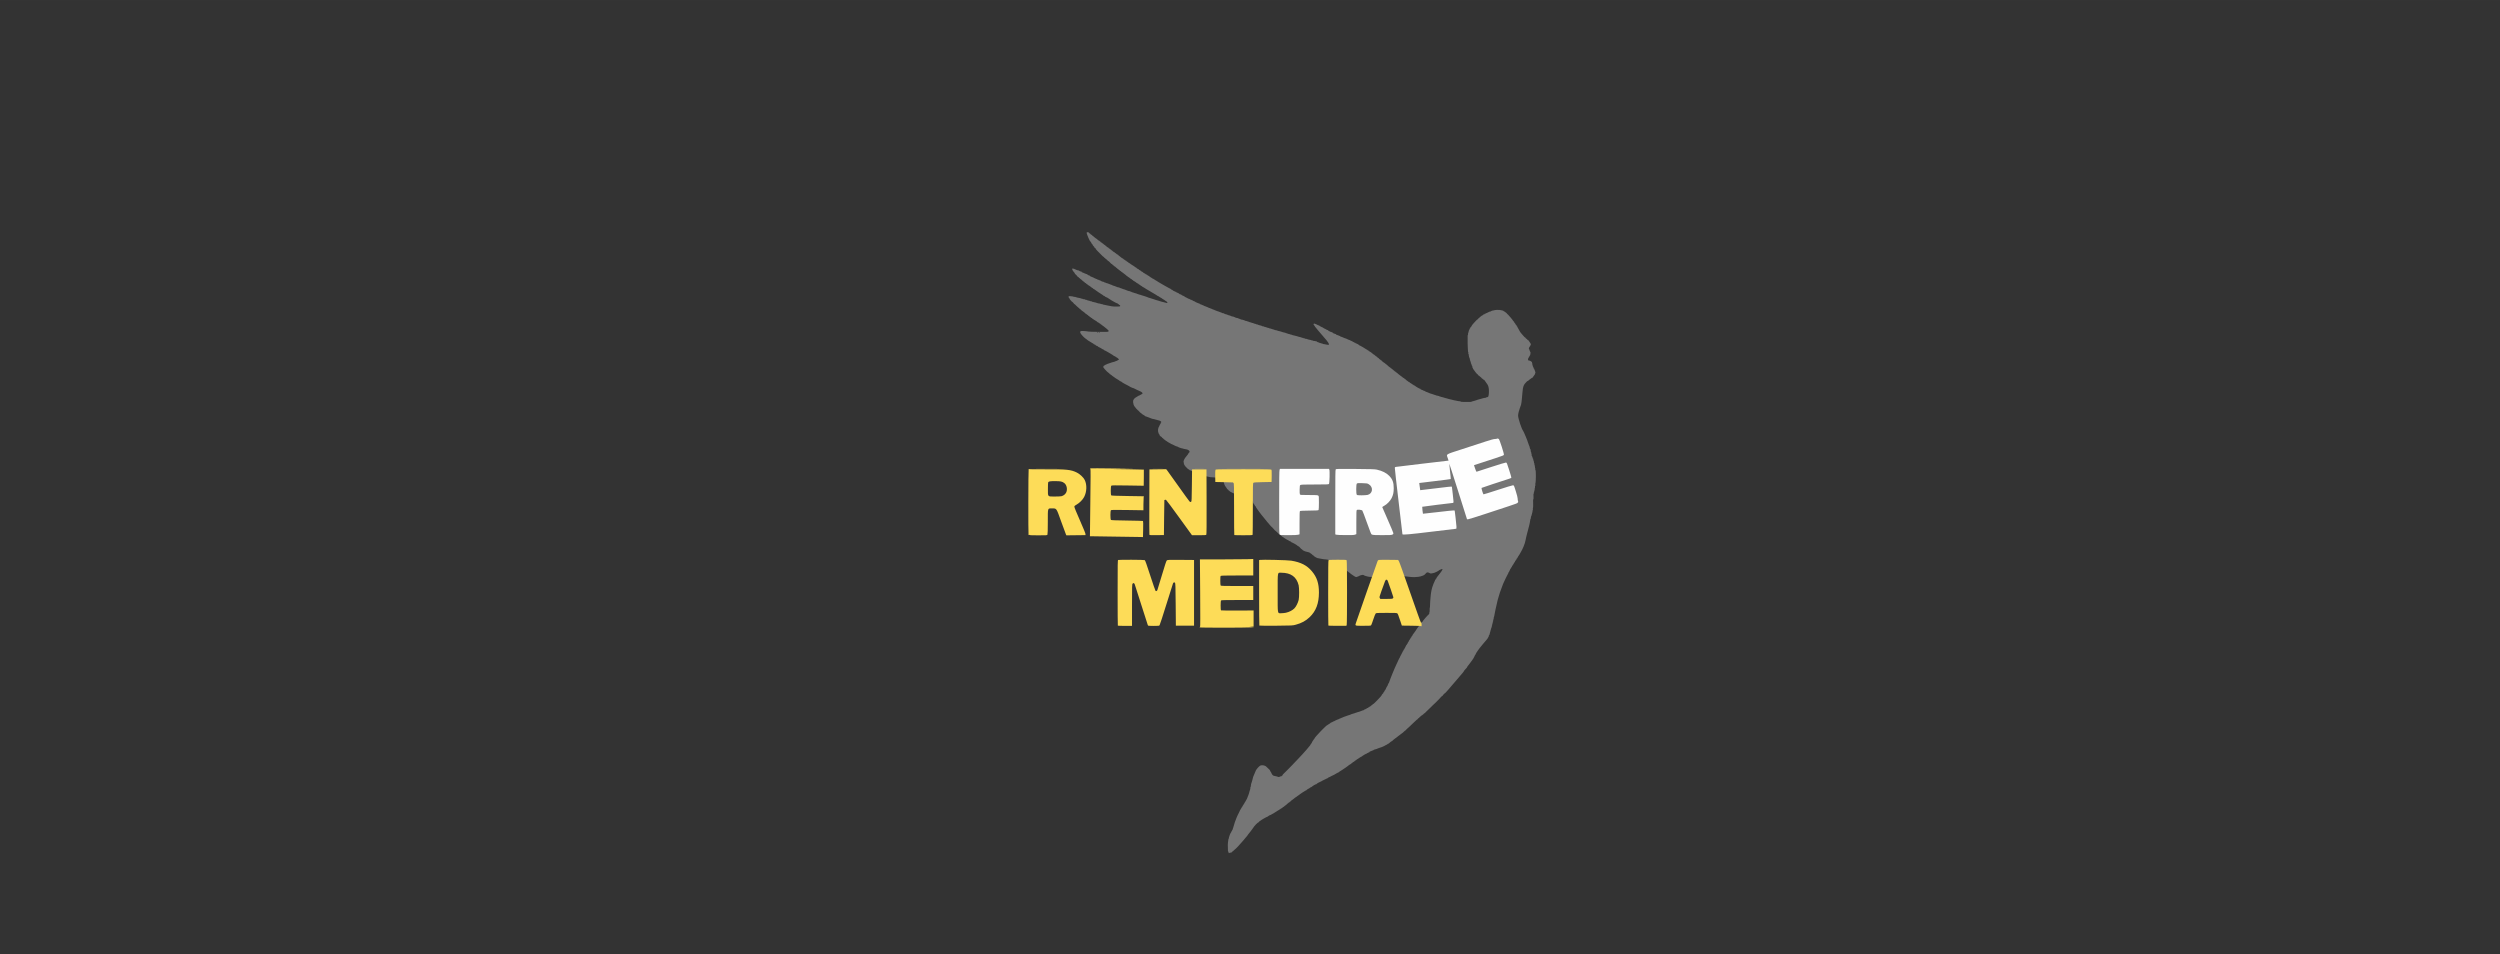 <?xml version="1.0" encoding="UTF-8" standalone="no"?>
<!-- Created with Inkscape (http://www.inkscape.org/) -->

<svg
   width="262"
   height="100"
   viewBox="0 0 69.321 26.458"
   version="1.1"
   id="svg601"
   inkscape:version="1.1.2 (b8e25be8, 2022-02-05)"
   sodipodi:docname="rentfree-logo.svg"
   xmlns:inkscape="http://www.inkscape.org/namespaces/inkscape"
   style="background-color:rgb(33,37,41)"
   xmlns:sodipodi="http://sodipodi.sourceforge.net/DTD/sodipodi-0.dtd"
   xmlns="http://www.w3.org/2000/svg"
   xmlns:svg="http://www.w3.org/2000/svg">
  <rect x="0" y="0" width="69.321" height="26.458" fill="#333333" stroke="none"/>
  <sodipodi:namedview
     id="namedview603"
     pagecolor="#141414"
     bordercolor="#666666"
     borderopacity="1.0"
     inkscape:pageshadow="2"
     inkscape:pageopacity="0"
     inkscape:pagecheckerboard="0"
     inkscape:document-units="mm"
     showgrid="false"
     units="px"
     inkscape:zoom="2"
     inkscape:cx="86.25"
     inkscape:cy="113"
     inkscape:window-width="1312"
     inkscape:window-height="798"
     inkscape:window-x="0"
     inkscape:window-y="25"
     inkscape:window-maximized="0"
     inkscape:current-layer="layer1"
     width="262px">
    <inkscape:grid
       type="xygrid"
       id="grid1851" />
  </sodipodi:namedview>
  <defs
     id="defs598" />
  <g
     inkscape:label="Layer 1"
     inkscape:groupmode="layer"
     id="layer1">
    <path
       style="fill:#767676;fill-opacity:1;stroke-width:0.009"
       d="m 34.077,23.658 c -0.008,-0.005 -0.012,-0.014 -0.009,-0.019 0.003,-0.005 6.53e-4,-0.009 -0.005,-0.009 -0.005,0 -0.007,-0.005 -0.004,-0.01 0.003,-0.006 0.002,-0.01 -0.002,-0.01 -0.004,0 -0.007,-0.01 -0.008,-0.023 -0.005,-0.137 -0.005,-0.21 -6.53e-4,-0.218 0.003,-0.006 0.006,-0.031 0.008,-0.057 0.001,-0.026 0.005,-0.047 0.009,-0.047 0.004,0 0.006,-0.007 0.006,-0.015 0,-0.025 0.045,-0.152 0.058,-0.16 0.006,-0.004 0.011,-0.014 0.011,-0.022 0,-0.007 0.006,-0.016 0.013,-0.02 0.007,-0.003 0.011,-0.011 0.008,-0.016 -0.003,-0.006 -0.001,-0.01 0.004,-0.01 0.005,0 0.012,-0.013 0.015,-0.028 0.003,-0.015 0.009,-0.032 0.012,-0.038 0.004,-0.006 0.013,-0.035 0.021,-0.066 0.018,-0.068 0.027,-0.096 0.069,-0.203 0.019,-0.049 0.039,-0.091 0.086,-0.183 0.007,-0.014 0.016,-0.033 0.019,-0.043 0.003,-0.01 0.009,-0.018 0.013,-0.018 0.004,0 0.008,-0.007 0.008,-0.015 0,-0.008 0.004,-0.015 0.009,-0.015 0.005,0 0.009,-0.007 0.009,-0.015 0,-0.008 0.004,-0.015 0.009,-0.015 0.005,0 0.009,-0.005 0.009,-0.011 0,-0.006 0.005,-0.017 0.011,-0.024 0.006,-0.007 0.017,-0.024 0.024,-0.036 0.007,-0.013 0.017,-0.028 0.022,-0.034 0.005,-0.006 0.012,-0.019 0.015,-0.029 0.003,-0.01 0.01,-0.018 0.015,-0.018 0.005,0 0.007,-0.005 0.004,-0.01 -0.003,-0.006 6.53e-4,-0.013 0.008,-0.016 0.007,-0.003 0.011,-0.01 0.009,-0.015 -0.003,-0.005 -6.52e-4,-0.009 0.004,-0.009 0.005,0 0.009,-0.007 0.009,-0.015 0,-0.008 0.004,-0.015 0.009,-0.015 0.005,0 0.007,-0.005 0.004,-0.01 -0.003,-0.006 -10e-4,-0.01 0.004,-0.01 0.005,0 0.007,-0.005 0.004,-0.01 -0.003,-0.006 -0.001,-0.01 0.004,-0.01 0.005,0 0.007,-0.005 0.004,-0.01 -0.003,-0.006 -0.001,-0.01 0.004,-0.01 0.005,0 0.007,-0.005 0.004,-0.01 -0.003,-0.006 -6.53e-4,-0.01 0.005,-0.01 0.006,0 0.008,-0.007 0.005,-0.015 -0.003,-0.008 -0.001,-0.015 0.004,-0.015 0.005,0 0.006,-0.005 0.004,-0.01 -0.003,-0.006 -6.52e-4,-0.01 0.005,-0.01 0.006,0 0.008,-0.007 0.005,-0.015 -0.003,-0.008 -6.53e-4,-0.015 0.004,-0.015 0.005,0 0.007,-0.007 0.004,-0.015 -0.003,-0.008 -6.52e-4,-0.015 0.004,-0.015 0.005,0 0.007,-0.007 0.004,-0.015 -0.003,-0.008 -0.002,-0.015 0.002,-0.015 0.009,0 0.029,-0.09 0.023,-0.102 -0.003,-0.005 -3.18e-4,-0.009 0.005,-0.009 0.006,0 0.008,-0.009 0.006,-0.02 -0.003,-0.011 -6.52e-4,-0.02 0.004,-0.02 0.005,0 0.007,-0.009 0.004,-0.02 -0.003,-0.011 -0.002,-0.021 0.002,-0.023 0.005,-0.003 0.05,-0.16 0.056,-0.196 0.002,-0.009 0.038,-0.095 0.075,-0.178 0.017,-0.037 0.085,-0.114 0.117,-0.132 0.047,-0.026 0.134,-0.013 0.172,0.026 0.006,0.006 0.019,0.018 0.03,0.028 0.058,0.052 0.076,0.072 0.076,0.084 0,0.008 0.005,0.017 0.011,0.022 0.006,0.004 0.018,0.024 0.025,0.044 0.018,0.046 0.047,0.074 0.08,0.079 0.034,0.004 0.059,0.009 0.065,0.013 0.003,0.002 0.008,0.004 0.013,0.005 0.005,0.001 0.019,0.005 0.032,0.01 0.016,0.005 0.03,0.003 0.044,-0.008 0.016,-0.012 0.023,-0.013 0.031,-0.004 0.008,0.008 0.009,0.008 0.006,3.74e-4 -0.003,-0.007 0.003,-0.014 0.016,-0.018 0.012,-0.003 0.022,-0.012 0.022,-0.019 0,-0.007 0.012,-0.024 0.027,-0.038 0.015,-0.014 0.036,-0.034 0.047,-0.046 0.011,-0.011 0.034,-0.034 0.051,-0.051 0.017,-0.017 0.044,-0.044 0.061,-0.061 0.016,-0.017 0.047,-0.049 0.069,-0.071 0.022,-0.022 0.06,-0.062 0.084,-0.088 0.025,-0.026 0.062,-0.066 0.084,-0.088 0.11,-0.115 0.142,-0.151 0.24,-0.262 0.058,-0.066 0.106,-0.124 0.106,-0.128 0,-0.009 0.015,-0.031 0.036,-0.055 0.008,-0.009 0.013,-0.02 0.01,-0.025 -0.003,-0.005 -1.84e-4,-0.008 0.005,-0.008 0.005,0 0.009,-0.007 0.009,-0.015 0,-0.008 0.004,-0.015 0.009,-0.015 0.005,0 0.009,-0.005 0.009,-0.011 0,-0.006 0.01,-0.02 0.021,-0.031 0.012,-0.011 0.021,-0.024 0.019,-0.028 -0.002,-0.008 0.093,-0.118 0.169,-0.195 0.02,-0.02 0.049,-0.05 0.065,-0.066 0.015,-0.016 0.038,-0.038 0.051,-0.049 0.012,-0.011 0.029,-0.027 0.037,-0.036 0.008,-0.008 0.039,-0.029 0.068,-0.045 0.03,-0.016 0.054,-0.034 0.054,-0.039 0,-0.005 0.004,-0.006 0.009,-0.003 0.005,0.003 0.009,7.47e-4 0.009,-0.006 0,-0.007 0.003,-0.009 0.006,-0.006 0.003,0.004 0.015,-3.74e-4 0.027,-0.009 0.011,-0.009 0.031,-0.018 0.044,-0.021 0.013,-0.003 0.026,-0.01 0.029,-0.017 0.004,-0.007 0.007,-0.008 0.007,-0.003 7e-5,0.005 0.01,0.001 0.022,-0.008 0.012,-0.009 0.022,-0.014 0.022,-0.01 0,0.004 0.006,7.47e-4 0.013,-0.006 0.007,-0.007 0.013,-0.009 0.013,-0.005 0,0.004 0.01,4e-6 0.022,-0.009 0.012,-0.009 0.022,-0.014 0.022,-0.011 0,0.003 0.009,0 0.019,-0.007 0.011,-0.007 0.026,-0.014 0.033,-0.015 0.008,-0.002 0.025,-0.008 0.039,-0.015 0.014,-0.007 0.028,-0.013 0.031,-0.014 0.004,-0.001 0.007,-0.003 0.009,-0.004 0.001,-0.001 0.009,-0.003 0.017,-0.005 0.016,-0.004 0.073,-0.024 0.093,-0.033 0.007,-0.003 0.021,-0.007 0.03,-0.009 0.009,-0.002 0.023,-0.007 0.03,-0.01 0.007,-0.004 0.016,-0.008 0.019,-0.009 0.004,-0.001 0.007,-0.003 0.009,-0.004 10e-4,-0.001 0.008,-0.004 0.015,-0.006 0.007,-0.002 0.023,-0.006 0.035,-0.01 0.012,-0.003 0.027,-0.008 0.035,-0.01 0.007,-0.002 0.013,-0.004 0.013,-0.005 0,-7.47e-4 0.007,-0.003 0.015,-0.006 0.008,-0.002 0.022,-0.006 0.03,-0.009 0.008,-0.002 0.015,-0.005 0.015,-0.006 0,-0.001 0.008,-0.004 0.017,-0.005 0.022,-0.004 0.051,-0.012 0.054,-0.015 10e-4,-0.001 0.006,-0.003 0.011,-0.005 0.005,-0.001 0.011,-0.004 0.013,-0.005 0.002,-0.001 0.008,-0.004 0.013,-0.005 0.005,-0.001 0.011,-0.004 0.013,-0.005 0.002,-0.001 0.008,-0.004 0.013,-0.005 0.005,-0.001 0.011,-0.004 0.013,-0.005 0.002,-0.001 0.008,-0.004 0.013,-0.005 0.005,-0.001 0.012,-0.004 0.015,-0.005 0.004,-0.001 0.009,-0.002 0.013,-0.001 0.004,7.46e-4 0.006,-0.004 0.006,-0.01 0,-0.006 0.004,-0.008 0.008,-0.005 0.004,0.003 0.011,0.001 0.014,-0.005 0.003,-0.006 0.009,-0.008 0.014,-0.005 0.004,0.003 0.008,7.48e-4 0.008,-0.005 0,-0.006 0.004,-0.009 0.009,-0.005 0.005,0.003 0.009,0.001 0.009,-0.005 0,-0.006 0.004,-0.009 0.009,-0.005 0.005,0.003 0.009,0.002 0.009,-0.004 0,-0.006 0.003,-0.01 0.006,-0.009 0.012,0.004 0.045,-0.014 0.045,-0.024 0,-0.005 0.004,-0.007 0.009,-0.004 0.005,0.003 0.009,0.002 0.009,-0.003 0,-0.005 0.01,-0.013 0.022,-0.016 0.012,-0.003 0.022,-0.011 0.022,-0.016 0,-0.005 0.006,-0.01 0.013,-0.01 0.007,0 0.013,-0.005 0.013,-0.01 0,-0.006 0.006,-0.01 0.013,-0.01 0.007,0 0.013,-0.005 0.013,-0.01 0,-0.006 0.004,-0.01 0.009,-0.01 0.005,0 0.014,-0.004 0.019,-0.01 0.01,-0.01 0.029,-0.028 0.089,-0.087 0.067,-0.066 0.133,-0.141 0.133,-0.153 0,-0.007 0.012,-0.023 0.026,-0.035 0.014,-0.012 0.024,-0.026 0.021,-0.031 -0.003,-0.005 0.003,-0.014 0.013,-0.02 0.01,-0.006 0.015,-0.016 0.013,-0.021 -0.003,-0.005 -0.001,-0.01 0.003,-0.01 0.01,0 0.05,-0.072 0.047,-0.084 -10e-4,-0.004 0.002,-0.008 0.007,-0.008 0.005,0 0.009,-0.007 0.009,-0.015 0,-0.008 0.004,-0.015 0.008,-0.015 0.004,0 0.015,-0.021 0.023,-0.046 0.008,-0.025 0.018,-0.046 0.022,-0.046 0.004,0 0.009,-0.01 0.012,-0.023 0.003,-0.013 0.017,-0.05 0.03,-0.084 0.013,-0.033 0.041,-0.102 0.06,-0.152 0.02,-0.05 0.046,-0.112 0.057,-0.137 0.012,-0.025 0.031,-0.069 0.043,-0.096 0.012,-0.028 0.033,-0.074 0.047,-0.101 0.014,-0.028 0.029,-0.061 0.034,-0.074 0.005,-0.013 0.015,-0.03 0.022,-0.039 0.007,-0.008 0.013,-0.022 0.013,-0.03 0,-0.008 0.004,-0.014 0.009,-0.014 0.005,0 0.007,-0.004 0.004,-0.01 -0.003,-0.006 -0.001,-0.01 0.004,-0.01 0.005,0 0.009,-0.007 0.009,-0.015 0,-0.008 0.004,-0.015 0.009,-0.015 0.005,0 0.007,-0.005 0.004,-0.01 -0.003,-0.006 -0.001,-0.01 0.004,-0.01 0.005,0 0.009,-0.007 0.009,-0.015 0,-0.008 0.004,-0.015 0.009,-0.015 0.005,0 0.007,-0.005 0.004,-0.01 -0.003,-0.006 6.53e-4,-0.013 0.008,-0.016 0.007,-0.003 0.011,-0.01 0.009,-0.015 -0.003,-0.005 -6.53e-4,-0.009 0.004,-0.009 0.005,0 0.009,-0.007 0.009,-0.015 0,-0.008 0.004,-0.015 0.009,-0.015 0.005,0 0.009,-0.005 0.009,-0.011 0,-0.006 0.008,-0.02 0.017,-0.032 0.009,-0.012 0.015,-0.025 0.013,-0.029 -0.002,-0.004 0.002,-0.01 0.009,-0.014 0.007,-0.003 0.011,-0.01 0.008,-0.016 -0.003,-0.005 0.003,-0.015 0.013,-0.021 0.01,-0.006 0.016,-0.015 0.013,-0.02 -0.003,-0.005 0.002,-0.011 0.01,-0.015 0.008,-0.003 0.012,-0.009 0.009,-0.012 -0.003,-0.003 0.005,-0.017 0.016,-0.032 0.011,-0.014 0.021,-0.032 0.021,-0.039 0,-0.007 0.006,-0.015 0.013,-0.019 0.007,-0.003 0.013,-0.013 0.013,-0.021 0,-0.009 0.004,-0.016 0.009,-0.016 0.005,0 0.009,-0.006 0.009,-0.014 0,-0.008 0.006,-0.017 0.013,-0.02 0.007,-0.003 0.013,-0.012 0.013,-0.02 0,-0.008 0.006,-0.017 0.013,-0.02 0.007,-0.003 0.013,-0.011 0.013,-0.018 0,-0.006 0.009,-0.022 0.019,-0.035 0.011,-0.013 0.029,-0.037 0.041,-0.054 0.012,-0.017 0.029,-0.042 0.039,-0.056 0.009,-0.013 0.023,-0.035 0.03,-0.047 0.007,-0.012 0.033,-0.048 0.058,-0.079 0.025,-0.031 0.045,-0.06 0.045,-0.065 0,-0.004 0.015,-0.02 0.032,-0.034 0.018,-0.014 0.029,-0.026 0.025,-0.026 -0.01,0 0.132,-0.164 0.161,-0.186 0.017,-0.013 0.023,-0.025 0.02,-0.038 -0.002,-0.011 -6.53e-4,-0.022 0.004,-0.026 0.005,-0.003 0.007,-0.03 0.006,-0.059 -10e-4,-0.029 6.52e-4,-0.058 0.004,-0.065 0.004,-0.006 0.006,-0.036 0.006,-0.065 1.27e-4,-0.029 0.002,-0.079 0.005,-0.109 0.003,-0.031 0.006,-0.076 0.008,-0.101 0.012,-0.16 0.033,-0.262 0.08,-0.381 0.018,-0.045 0.035,-0.083 0.038,-0.085 0.004,-0.002 0.006,-0.01 0.006,-0.018 0,-0.008 0.004,-0.014 0.009,-0.014 0.005,0 0.009,-0.006 0.009,-0.014 0,-0.008 0.006,-0.017 0.013,-0.02 0.007,-0.003 0.013,-0.011 0.013,-0.017 0,-0.011 0.004,-0.016 0.099,-0.136 0.076,-0.095 0.086,-0.135 0.029,-0.106 -0.016,0.008 -0.034,0.015 -0.04,0.016 -0.007,0.001 -0.014,0.006 -0.017,0.01 -0.008,0.013 -0.102,0.063 -0.13,0.07 -0.106,0.026 -0.102,0.026 -0.143,0.004 -0.024,-0.013 -0.046,-0.018 -0.054,-0.014 -0.008,0.004 -0.017,0.007 -0.02,0.006 -0.003,-7.46e-4 -0.015,0.011 -0.026,0.026 -0.011,0.015 -0.032,0.034 -0.046,0.042 -0.027,0.015 -0.032,0.017 -0.063,0.025 -0.011,0.003 -0.022,0.007 -0.026,0.01 -0.012,0.008 -0.1,0.019 -0.179,0.022 -0.043,0.001 -0.125,-0.005 -0.182,-0.014 -0.088,-0.014 -0.113,-0.015 -0.16,-0.004 -0.031,0.007 -0.125,0.013 -0.211,0.013 -0.145,7.48e-4 -0.173,-0.001 -0.21,-0.014 -0.067,-0.024 -0.146,-0.025 -0.256,-0.002 -0.089,0.018 -0.216,0.021 -0.272,0.005 -0.038,-0.011 -0.065,-0.018 -0.082,-0.023 -0.005,-0.001 -0.018,-0.009 -0.029,-0.016 -0.017,-0.011 -0.03,-0.011 -0.069,-7.47e-4 -0.027,0.007 -0.052,0.016 -0.057,0.021 -0.005,0.004 -0.011,0.009 -0.015,0.009 -0.009,0.002 -0.034,0.011 -0.056,0.021 -0.014,0.006 -0.03,0.002 -0.06,-0.017 -0.061,-0.038 -0.145,-0.099 -0.148,-0.108 -0.002,-0.004 -0.008,-0.008 -0.015,-0.008 -0.007,-4e-6 -0.012,-0.005 -0.012,-0.01 0,-0.006 -0.004,-0.01 -0.009,-0.01 -0.005,0 -0.018,-0.009 -0.028,-0.021 -0.026,-0.029 -0.055,-0.035 -0.078,-0.017 -0.021,0.016 -0.116,0.014 -0.134,-0.003 -0.003,-0.002 -0.006,-0.004 -0.035,-0.015 -0.011,-0.004 -0.019,-0.012 -0.019,-0.017 0,-0.005 -0.006,-0.012 -0.014,-0.016 -0.008,-0.003 -0.038,-0.036 -0.067,-0.072 -0.116,-0.144 -0.152,-0.171 -0.236,-0.173 -0.023,-7.47e-4 -0.05,-0.003 -0.059,-0.005 -0.009,-0.002 -0.041,-0.007 -0.069,-0.012 -0.059,-0.009 -0.068,-0.011 -0.102,-0.019 -0.03,-0.008 -0.11,-0.057 -0.11,-0.068 0,-0.004 -0.004,-0.008 -0.009,-0.008 -0.005,0 -0.015,-0.006 -0.021,-0.013 -0.029,-0.031 -0.037,-0.036 -0.042,-0.031 -0.003,0.003 -0.005,0.001 -0.005,-0.005 0,-0.006 -0.013,-0.017 -0.028,-0.024 -0.035,-0.016 -0.027,-0.013 -0.095,-0.029 -0.032,-0.007 -0.061,-0.018 -0.063,-0.023 -0.003,-0.005 -0.008,-0.006 -0.013,-0.003 -0.004,0.003 -0.008,0.001 -0.008,-0.005 0,-0.006 -0.006,-0.011 -0.013,-0.011 -0.007,0 -0.013,-0.005 -0.013,-0.01 0,-0.006 -0.004,-0.01 -0.009,-0.01 -0.01,0 -0.039,-0.026 -0.063,-0.058 -0.01,-0.013 -0.023,-0.023 -0.029,-0.023 -0.006,0 -0.011,-0.005 -0.011,-0.011 0,-0.006 -0.004,-0.008 -0.008,-0.005 -0.004,0.003 -0.009,0.002 -0.011,-0.003 -0.004,-0.013 -0.16,-0.103 -0.166,-0.096 -0.003,0.003 -0.005,0.002 -0.005,-0.004 0,-0.01 -0.059,-0.04 -0.071,-0.036 -0.004,0.001 -0.006,-0.003 -0.006,-0.008 0,-0.006 -0.004,-0.01 -0.009,-0.01 -0.02,0 -0.181,-0.103 -0.213,-0.136 -0.012,-0.012 -0.023,-0.02 -0.025,-0.019 -0.002,0.001 -0.011,-0.005 -0.019,-0.015 -0.009,-0.01 -0.025,-0.025 -0.036,-0.033 -0.011,-0.008 -0.026,-0.023 -0.034,-0.033 -0.007,-0.01 -0.016,-0.018 -0.02,-0.018 -0.007,0 -0.039,-0.032 -0.078,-0.079 -0.015,-0.018 -0.031,-0.033 -0.035,-0.033 -0.008,0 -0.24,-0.276 -0.297,-0.354 -0.018,-0.025 -0.045,-0.06 -0.059,-0.078 -0.014,-0.018 -0.034,-0.046 -0.043,-0.06 -0.009,-0.015 -0.024,-0.036 -0.032,-0.046 -0.008,-0.01 -0.015,-0.024 -0.015,-0.03 0,-0.006 -0.006,-0.013 -0.013,-0.016 -0.007,-0.003 -0.013,-0.011 -0.013,-0.018 0,-0.006 -0.01,-0.02 -0.021,-0.031 -0.012,-0.01 -0.019,-0.023 -0.017,-0.028 0.003,-0.005 3.17e-4,-0.009 -0.005,-0.009 -0.005,0 -0.007,-0.005 -0.004,-0.01 0.003,-0.006 10e-4,-0.01 -0.004,-0.01 -0.005,0 -0.007,-0.005 -0.004,-0.01 0.003,-0.006 -6.53e-4,-0.013 -0.008,-0.016 -0.007,-0.003 -0.013,-0.013 -0.013,-0.021 0,-0.008 -0.006,-0.017 -0.013,-0.02 -0.007,-0.003 -0.013,-0.011 -0.013,-0.018 0,-0.007 -0.01,-0.022 -0.022,-0.035 -0.012,-0.012 -0.02,-0.026 -0.018,-0.03 0.002,-0.004 -0.002,-0.013 -0.008,-0.02 -0.01,-0.011 -0.012,-0.01 -0.012,0.002 0,0.01 -0.006,0.013 -0.019,0.01 -0.044,-0.012 -0.157,-0.032 -0.227,-0.04 -0.031,-0.003 -0.049,-0.008 -0.127,-0.031 -0.011,-0.003 -0.025,-0.007 -0.032,-0.009 -0.007,-0.002 -0.014,-0.005 -0.015,-0.006 -10e-4,-0.001 -0.005,-0.003 -0.009,-0.004 -0.004,-0.001 -0.016,-0.007 -0.028,-0.013 -0.012,-0.006 -0.034,-0.017 -0.05,-0.025 -0.015,-0.007 -0.028,-0.017 -0.028,-0.021 0,-0.004 -0.005,-0.008 -0.012,-0.008 -0.007,0 -0.014,-0.007 -0.017,-0.015 -0.003,-0.008 -0.015,-0.021 -0.027,-0.027 -0.012,-0.006 -0.022,-0.018 -0.022,-0.025 0,-0.007 -0.008,-0.019 -0.017,-0.026 -0.009,-0.007 -0.017,-0.018 -0.017,-0.024 0,-0.006 -0.006,-0.014 -0.013,-0.018 -0.007,-0.003 -0.011,-0.011 -0.008,-0.016 0.003,-0.006 10e-4,-0.01 -0.004,-0.01 -0.005,0 -0.007,-0.005 -0.004,-0.01 0.003,-0.006 6.53e-4,-0.01 -0.005,-0.01 -0.006,0 -0.008,-0.003 -0.005,-0.007 0.003,-0.004 0.002,-0.012 -0.003,-0.019 -0.005,-0.007 -0.008,-0.016 -0.007,-0.021 10e-4,-0.005 -0.001,-0.017 -0.005,-0.027 -0.004,-0.01 -0.005,-0.027 -0.002,-0.038 0.003,-0.011 3.17e-4,-0.02 -0.005,-0.02 -0.005,0 -0.007,-0.003 -0.004,-0.007 0.009,-0.01 -0.034,-0.033 -0.074,-0.039 -0.02,-0.003 -0.088,-0.008 -0.151,-0.011 -0.063,-0.003 -0.123,-0.008 -0.134,-0.01 -0.01,-0.002 -0.032,-0.007 -0.049,-0.01 -0.017,-0.003 -0.04,-0.008 -0.052,-0.011 -0.012,-0.003 -0.031,-0.007 -0.043,-0.009 -0.018,-0.003 -0.062,-0.014 -0.112,-0.03 -0.007,-0.002 -0.04,-0.014 -0.073,-0.026 -0.033,-0.012 -0.064,-0.023 -0.069,-0.025 -0.017,-0.005 -0.044,-0.018 -0.069,-0.034 -0.014,-0.009 -0.026,-0.015 -0.026,-0.013 0,0.002 -0.016,-0.006 -0.036,-0.018 -0.02,-0.012 -0.038,-0.019 -0.041,-0.015 -0.003,0.003 -0.005,0.001 -0.005,-0.005 0,-0.006 -0.014,-0.016 -0.03,-0.023 -0.017,-0.006 -0.03,-0.016 -0.03,-0.021 0,-0.005 -0.006,-0.012 -0.013,-0.016 -0.017,-0.008 -0.068,-0.069 -0.072,-0.087 -0.002,-0.007 -0.006,-0.015 -0.01,-0.017 -0.004,-0.002 -0.005,-0.012 -0.003,-0.023 0.003,-0.011 10e-4,-0.02 -0.003,-0.02 -0.004,0 -0.007,-0.01 -0.007,-0.023 0.002,-0.042 0.034,-0.102 0.084,-0.158 0.027,-0.031 0.05,-0.062 0.05,-0.069 0,-0.007 0.008,-0.018 0.017,-0.024 0.045,-0.029 -6.53e-4,-0.084 -0.081,-0.096 -0.045,-0.007 -0.054,-0.009 -0.092,-0.021 -0.012,-0.003 -0.032,-0.008 -0.044,-0.01 -0.012,-0.002 -0.034,-0.009 -0.048,-0.016 -0.014,-0.007 -0.028,-0.013 -0.031,-0.013 -0.003,-3.73e-4 -0.009,-0.004 -0.012,-0.009 -0.004,-0.004 -0.014,-0.008 -0.022,-0.008 -0.009,0 -0.023,-0.004 -0.031,-0.009 -0.013,-0.008 -0.037,-0.02 -0.054,-0.026 -0.002,-7.46e-4 -0.022,-0.01 -0.043,-0.021 -0.021,-0.011 -0.042,-0.018 -0.045,-0.017 -0.004,0.001 -0.006,-0.003 -0.006,-0.009 0,-0.006 -0.003,-0.009 -0.005,-0.005 -0.003,0.004 -0.016,-0.002 -0.029,-0.013 -0.013,-0.011 -0.026,-0.017 -0.029,-0.013 -0.003,0.004 -0.005,7.47e-4 -0.005,-0.006 0,-0.007 -0.004,-0.01 -0.009,-0.006 -0.005,0.003 -0.009,0.002 -0.009,-0.004 0,-0.005 -0.014,-0.015 -0.03,-0.022 -0.017,-0.006 -0.03,-0.016 -0.03,-0.021 0,-0.005 -0.006,-0.009 -0.013,-0.009 -0.007,0 -0.013,-0.005 -0.013,-0.01 0,-0.006 -0.005,-0.01 -0.012,-0.01 -0.007,0 -0.014,-0.007 -0.017,-0.015 -0.003,-0.008 -0.01,-0.015 -0.016,-0.015 -0.006,0 -0.016,-0.009 -0.022,-0.02 -0.006,-0.011 -0.016,-0.02 -0.022,-0.02 -0.015,0 -0.06,-0.055 -0.052,-0.064 0.003,-0.004 -6.53e-4,-0.01 -0.009,-0.013 -0.008,-0.003 -0.012,-0.01 -0.009,-0.015 0.003,-0.005 6.53e-4,-0.009 -0.004,-0.009 -0.005,0 -0.007,-0.007 -0.004,-0.015 0.003,-0.008 0.001,-0.015 -0.003,-0.015 -0.004,0 -0.008,-0.023 -0.007,-0.051 3.18e-4,-0.028 0.004,-0.051 0.008,-0.051 0.004,-4e-6 0.004,-0.005 0.002,-0.01 -0.003,-0.006 -0.001,-0.01 0.004,-0.01 0.005,0 0.007,-0.005 0.004,-0.01 -0.003,-0.006 -6.52e-4,-0.01 0.005,-0.01 0.006,0 0.008,-0.003 0.006,-0.006 -0.003,-0.003 0.002,-0.015 0.009,-0.026 0.008,-0.011 0.014,-0.023 0.014,-0.027 -1.85e-4,-0.004 0.006,-0.016 0.015,-0.027 0.008,-0.011 0.013,-0.023 0.011,-0.028 -0.003,-0.005 -3.18e-4,-0.009 0.005,-0.009 0.005,0 0.009,-0.006 0.009,-0.013 0,-0.013 -0.044,-0.04 -0.069,-0.043 -0.007,-7.47e-4 -0.029,-0.007 -0.048,-0.013 -0.031,-0.01 -0.057,-0.017 -0.112,-0.028 -0.009,-0.002 -0.023,-0.005 -0.03,-0.007 -0.016,-0.004 -0.155,-0.057 -0.173,-0.065 -0.007,-0.003 -0.016,-0.005 -0.019,-0.005 -0.004,7.46e-4 -0.006,-0.003 -0.006,-0.008 0,-0.005 -0.017,-0.017 -0.039,-0.027 -0.021,-0.01 -0.039,-0.021 -0.039,-0.024 0,-0.004 -0.011,-0.014 -0.023,-0.021 -0.023,-0.014 -0.04,-0.03 -0.076,-0.071 -0.01,-0.011 -0.021,-0.02 -0.024,-0.02 -0.006,0 -0.064,-0.068 -0.089,-0.104 -0.015,-0.023 -0.03,-0.058 -0.024,-0.058 0.003,0 0.002,-0.006 -0.003,-0.013 -0.004,-0.007 -0.009,-0.032 -0.009,-0.055 -6.52e-4,-0.034 0.004,-0.049 0.024,-0.074 0.014,-0.017 0.027,-0.031 0.029,-0.031 0.002,0 0.028,-0.016 0.057,-0.035 0.029,-0.019 0.053,-0.033 0.053,-0.03 0,0.003 0.013,-0.003 0.028,-0.013 0.015,-0.01 0.031,-0.017 0.035,-0.015 0.004,0.001 0.006,-0.003 0.006,-0.008 0,-0.006 0.006,-0.01 0.012,-0.01 0.022,0 0.024,-0.021 0.004,-0.041 -0.011,-0.011 -0.041,-0.029 -0.068,-0.04 -0.027,-0.011 -0.054,-0.024 -0.062,-0.027 -0.007,-0.003 -0.015,-0.007 -0.017,-0.008 -0.022,-0.009 -0.059,-0.027 -0.071,-0.036 -0.008,-0.006 -0.021,-0.01 -0.028,-0.01 -0.007,0 -0.02,-0.004 -0.028,-0.009 -0.013,-0.008 -0.042,-0.022 -0.054,-0.026 -0.002,-7.46e-4 -0.02,-0.011 -0.039,-0.023 -0.019,-0.012 -0.038,-0.022 -0.043,-0.023 -0.017,-0.003 -0.16,-0.086 -0.16,-0.093 0,-0.004 -0.012,-0.01 -0.026,-0.014 -0.014,-0.004 -0.026,-0.01 -0.026,-0.014 0,-0.004 -0.024,-0.021 -0.054,-0.037 -0.03,-0.016 -0.056,-0.033 -0.058,-0.036 -0.003,-0.004 -0.028,-0.022 -0.056,-0.04 -0.029,-0.018 -0.053,-0.037 -0.055,-0.042 -0.002,-0.005 -0.008,-0.009 -0.015,-0.009 -0.007,0 -0.012,-0.005 -0.012,-0.01 0,-0.006 -0.006,-0.01 -0.013,-0.01 -0.007,0 -0.013,-0.004 -0.013,-0.008 0,-0.004 -0.012,-0.017 -0.027,-0.027 -0.036,-0.025 -0.052,-0.04 -0.109,-0.104 -0.045,-0.05 -0.047,-0.054 -0.036,-0.078 0.006,-0.014 0.015,-0.023 0.019,-0.02 0.004,0.003 0.007,2.16e-4 0.007,-0.006 0,-0.006 0.004,-0.009 0.009,-0.005 0.005,0.003 0.009,7.47e-4 0.009,-0.006 0,-0.007 0.003,-0.01 0.005,-0.006 0.003,0.003 0.014,0.001 0.024,-0.006 0.01,-0.007 0.021,-0.013 0.025,-0.014 0.004,-7.47e-4 0.007,-0.003 0.009,-0.004 0.002,-0.002 0.017,-0.007 0.045,-0.015 0.009,-0.003 0.017,-0.005 0.017,-0.006 0,-0.002 0.014,-0.006 0.043,-0.014 0.009,-0.003 0.017,-0.006 0.017,-0.007 0,-0.001 0.008,-0.003 0.017,-0.005 0.037,-0.007 0.068,-0.016 0.081,-0.024 0.008,-0.005 0.017,-0.009 0.02,-0.01 0.004,-3.73e-4 0.008,-0.002 0.011,-0.002 0.002,-7.47e-4 0.007,-0.002 0.011,-0.003 0.004,-7.47e-4 0.019,-0.01 0.035,-0.02 l 0.029,-0.018 -0.024,-0.025 c -0.013,-0.014 -0.037,-0.03 -0.053,-0.037 -0.015,-0.007 -0.028,-0.016 -0.028,-0.021 0,-0.005 -0.004,-0.006 -0.009,-0.003 -0.005,0.003 -0.009,0.001 -0.009,-0.005 0,-0.006 -0.004,-0.009 -0.008,-0.005 -0.004,0.003 -0.01,0.002 -0.013,-0.004 -0.008,-0.015 -0.262,-0.163 -0.267,-0.156 -0.003,0.003 -0.005,-8.2e-5 -0.005,-0.007 0,-0.007 -0.003,-0.011 -0.005,-0.007 -0.003,0.004 -0.03,-0.01 -0.06,-0.029 -0.03,-0.02 -0.062,-0.038 -0.072,-0.04 -0.01,-0.002 -0.024,-0.011 -0.032,-0.02 -0.013,-0.015 -0.025,-0.02 -0.04,-0.017 -0.004,7.46e-4 -0.006,-0.004 -0.006,-0.01 0,-0.006 -0.004,-0.008 -0.009,-0.004 -0.005,0.003 -0.009,0.002 -0.009,-0.004 0,-0.01 -0.033,-0.027 -0.045,-0.024 -0.004,0.001 -0.006,-0.002 -0.006,-0.007 0,-0.005 -0.025,-0.022 -0.056,-0.038 -0.031,-0.016 -0.056,-0.033 -0.056,-0.037 0,-0.005 -0.004,-0.006 -0.009,-0.002 -0.005,0.003 -0.009,0.002 -0.009,-0.004 0,-0.006 -0.006,-0.011 -0.012,-0.011 -0.007,0 -0.018,-0.006 -0.024,-0.014 -0.006,-0.008 -0.025,-0.022 -0.041,-0.032 -0.016,-0.01 -0.034,-0.023 -0.04,-0.029 -0.025,-0.026 -0.037,-0.037 -0.041,-0.037 -0.003,0 -0.024,-0.024 -0.048,-0.052 -0.05,-0.06 -0.057,-0.095 -0.021,-0.106 0.023,-0.007 0.161,0.002 0.206,0.013 0.014,0.004 0.143,0.008 0.286,0.009 0.229,0.003 0.262,0.001 0.272,-0.013 0.009,-0.013 0.008,-0.019 -0.007,-0.033 -0.01,-0.009 -0.031,-0.028 -0.046,-0.042 -0.015,-0.014 -0.038,-0.032 -0.05,-0.04 -0.012,-0.008 -0.027,-0.02 -0.033,-0.027 -0.006,-0.007 -0.023,-0.019 -0.037,-0.026 -0.014,-0.007 -0.026,-0.017 -0.026,-0.021 0,-0.004 -0.006,-0.008 -0.013,-0.008 -0.007,0 -0.013,-0.004 -0.013,-0.01 0,-0.005 -0.01,-0.013 -0.022,-0.016 -0.012,-0.003 -0.022,-0.01 -0.022,-0.014 0,-0.004 -0.01,-0.011 -0.022,-0.014 -0.012,-0.003 -0.022,-0.01 -0.022,-0.014 0,-0.004 -0.024,-0.021 -0.054,-0.038 -0.03,-0.016 -0.055,-0.033 -0.057,-0.037 -0.002,-0.004 -0.008,-0.008 -0.015,-0.008 -0.007,0 -0.012,-0.004 -0.012,-0.01 0,-0.005 -0.01,-0.013 -0.022,-0.016 -0.012,-0.003 -0.022,-0.01 -0.022,-0.015 0,-0.005 -0.006,-0.009 -0.013,-0.009 -0.007,0 -0.013,-0.004 -0.013,-0.009 0,-0.005 -0.012,-0.015 -0.026,-0.022 -0.014,-0.007 -0.026,-0.017 -0.026,-0.023 0,-0.006 -0.002,-0.008 -0.005,-0.004 -0.003,0.003 -0.013,-0.003 -0.023,-0.014 -0.01,-0.011 -0.023,-0.02 -0.029,-0.02 -0.006,0 -0.011,-0.004 -0.011,-0.008 0,-0.005 -0.011,-0.015 -0.024,-0.023 -0.013,-0.008 -0.031,-0.022 -0.041,-0.032 -0.01,-0.01 -0.019,-0.016 -0.022,-0.015 -0.003,0.001 -0.016,-0.01 -0.03,-0.026 -0.014,-0.015 -0.03,-0.028 -0.036,-0.028 -0.005,0 -0.012,-0.007 -0.015,-0.015 -0.003,-0.008 -0.009,-0.015 -0.014,-0.015 -0.005,0 -0.016,-0.008 -0.025,-0.018 -0.009,-0.01 -0.025,-0.025 -0.036,-0.033 -0.011,-0.008 -0.026,-0.023 -0.034,-0.033 -0.007,-0.01 -0.018,-0.018 -0.023,-0.018 -0.005,0 -0.018,-0.014 -0.029,-0.03 -0.011,-0.017 -0.023,-0.03 -0.028,-0.03 -0.013,0 -0.085,-0.084 -0.085,-0.098 -8e-5,-0.007 -0.006,-0.016 -0.014,-0.021 -0.008,-0.005 -0.012,-0.018 -0.011,-0.028 0.003,-0.015 0.01,-0.019 0.038,-0.017 0.053,0.003 0.093,0.009 0.11,0.018 0.009,0.004 0.018,0.005 0.021,0.002 0.003,-0.003 0.012,-0.001 0.02,0.004 0.008,0.005 0.03,0.012 0.049,0.015 0.018,0.003 0.043,0.008 0.055,0.011 0.012,0.003 0.027,0.006 0.035,0.007 0.007,0.001 0.018,0.006 0.024,0.01 0.006,0.004 0.014,0.005 0.019,0.002 0.004,-0.003 0.01,-0.001 0.013,0.004 0.003,0.005 0.012,0.01 0.02,0.01 0.037,0.001 0.05,0.004 0.061,0.014 0.006,0.006 0.013,0.007 0.016,0.004 0.003,-0.003 0.01,-0.002 0.015,0.003 0.008,0.008 0.039,0.017 0.083,0.025 0.007,0.001 0.018,0.006 0.024,0.01 0.006,0.004 0.014,0.005 0.019,0.002 0.004,-0.003 0.01,-0.002 0.013,0.003 0.004,0.008 0.034,0.018 0.087,0.027 0.031,0.006 0.056,0.013 0.064,0.019 0.007,0.005 0.062,0.017 0.088,0.018 0.007,3.736e-4 0.018,0.005 0.023,0.01 0.006,0.005 0.015,0.007 0.02,0.003 0.005,-0.004 0.014,-0.003 0.02,0.003 0.006,0.005 0.016,0.01 0.023,0.011 0.007,7.42e-4 0.025,0.004 0.039,0.007 0.014,0.003 0.036,0.008 0.048,0.01 0.012,0.002 0.033,0.007 0.048,0.01 0.031,0.007 0.056,0.012 0.108,0.021 0.049,0.008 0.213,0.008 0.224,-3.74e-4 0.012,-0.008 0.002,-0.036 -0.013,-0.036 -0.007,0 -0.012,-0.005 -0.012,-0.01 0,-0.006 -0.005,-0.01 -0.012,-0.01 -0.007,0 -0.014,-0.005 -0.015,-0.01 -0.002,-0.006 -0.011,-0.012 -0.021,-0.014 -0.01,-0.002 -0.031,-0.011 -0.045,-0.02 -0.015,-0.009 -0.028,-0.016 -0.029,-0.015 -0.004,0.002 -0.167,-0.096 -0.181,-0.11 -0.008,-0.008 -0.02,-0.015 -0.026,-0.017 -0.029,-0.007 -0.068,-0.029 -0.068,-0.038 0,-0.005 -0.004,-0.007 -0.009,-0.003 -0.005,0.003 -0.009,0.001 -0.009,-0.005 0,-0.006 -0.004,-0.009 -0.009,-0.005 -0.005,0.003 -0.009,0.003 -0.009,-0.002 -4.5e-5,-0.005 -0.03,-0.026 -0.067,-0.049 -0.037,-0.022 -0.069,-0.043 -0.071,-0.046 -0.002,-0.003 -0.026,-0.019 -0.052,-0.036 -0.026,-0.016 -0.052,-0.035 -0.059,-0.042 -0.006,-0.007 -0.017,-0.013 -0.024,-0.013 -0.007,0 -0.012,-0.004 -0.012,-0.009 0,-0.005 -0.009,-0.013 -0.019,-0.017 -0.011,-0.004 -0.021,-0.01 -0.024,-0.014 -0.007,-0.011 -0.095,-0.072 -0.104,-0.072 -0.005,0 -0.009,-0.005 -0.009,-0.01 0,-0.006 -0.005,-0.01 -0.011,-0.01 -0.006,0 -0.02,-0.009 -0.03,-0.021 -0.01,-0.011 -0.019,-0.018 -0.019,-0.014 0,0.003 -0.006,1.605e-4 -0.013,-0.007 -0.028,-0.03 -0.039,-0.039 -0.039,-0.034 0,0.003 -0.005,0.001 -0.011,-0.005 -0.047,-0.047 -0.065,-0.062 -0.078,-0.067 -0.008,-0.003 -0.015,-0.01 -0.015,-0.015 0,-0.005 -0.005,-0.009 -0.012,-0.009 -0.007,0 -0.014,-0.007 -0.017,-0.015 -0.003,-0.008 -0.011,-0.015 -0.018,-0.015 -0.007,0 -0.02,-0.013 -0.03,-0.028 -0.009,-0.016 -0.027,-0.035 -0.039,-0.042 -0.012,-0.008 -0.022,-0.02 -0.022,-0.027 0,-0.007 -0.009,-0.021 -0.02,-0.031 -0.011,-0.01 -0.022,-0.027 -0.026,-0.036 -0.003,-0.01 -0.01,-0.018 -0.015,-0.018 -0.005,0 -0.007,-0.005 -0.004,-0.01 0.003,-0.006 0.002,-0.01 -0.003,-0.01 -0.004,0 -0.006,-0.009 -0.004,-0.02 0.004,-0.016 0.008,-0.018 0.02,-0.01 0.008,0.005 0.018,0.007 0.02,0.003 0.003,-0.003 0.011,-3.731e-4 0.018,0.007 0.007,0.007 0.013,0.009 0.013,0.005 0,-0.004 0.005,-0.003 0.011,0.004 0.006,0.006 0.019,0.013 0.028,0.014 0.009,0.001 0.022,0.007 0.028,0.011 0.006,0.005 0.014,0.006 0.016,0.002 0.003,-0.003 0.01,-7.427e-4 0.017,0.005 0.006,0.006 0.012,0.007 0.012,0.003 7e-5,-0.005 0.003,-0.003 0.007,0.004 0.004,0.007 0.016,0.014 0.028,0.017 0.012,0.003 0.023,0.005 0.026,0.007 0.002,0.001 0.007,0.001 0.011,7.427e-4 0.004,-7.427e-4 0.006,0.003 0.006,0.009 0,0.006 0.004,0.01 0.008,0.01 0.004,0 0.019,0.005 0.032,0.012 0.013,0.006 0.027,0.013 0.031,0.014 0.004,0.001 0.008,0.003 0.011,0.005 0.003,0.001 0.008,0.004 0.013,0.005 0.005,0.001 0.011,0.004 0.013,0.005 0.002,0.001 0.008,0.004 0.013,0.005 0.005,0.001 0.012,0.004 0.015,0.005 0.004,0.001 0.009,0.002 0.013,0.001 0.004,-7.426e-4 0.006,0.003 0.006,0.007 0,0.009 0.06,0.038 0.071,0.035 0.004,-0.001 0.006,0.003 0.006,0.008 0,0.006 0.003,0.009 0.006,0.008 0.004,-0.001 0.019,0.006 0.035,0.015 0.015,0.01 0.028,0.015 0.028,0.012 0,-0.003 0.009,2.23e-5 0.019,0.007 0.011,0.007 0.021,0.013 0.024,0.013 0.003,3.736e-4 0.013,0.006 0.024,0.013 0.011,0.007 0.019,0.01 0.019,0.006 0,-0.004 0.006,-0.001 0.013,0.006 0.007,0.007 0.013,0.01 0.013,0.006 0,-0.004 0.01,0.001 0.022,0.01 0.012,0.009 0.022,0.013 0.022,0.009 0,-0.004 0.006,-0.002 0.013,0.005 0.007,0.007 0.013,0.009 0.013,0.005 0,-0.004 0.006,-0.002 0.013,0.005 0.007,0.007 0.013,0.009 0.013,0.005 0,-0.004 0.006,-0.001 0.014,0.006 0.008,0.008 0.016,0.013 0.017,0.012 0.002,-0.001 0.017,0.005 0.034,0.013 0.017,0.008 0.034,0.012 0.039,0.009 0.004,-0.003 0.008,-0.001 0.008,0.005 0,0.006 0.005,0.01 0.011,0.009 0.006,-0.001 0.026,0.005 0.045,0.015 0.019,0.009 0.036,0.015 0.038,0.012 0.003,-0.003 0.01,-2.99e-5 0.016,0.006 0.006,0.006 0.012,0.008 0.012,0.004 0,-0.004 0.006,-0.002 0.013,0.005 0.007,0.007 0.013,0.009 0.013,0.005 0,-0.004 0.006,-0.002 0.013,0.005 0.007,0.007 0.013,0.009 0.013,0.005 0,-0.004 0.006,-0.002 0.013,0.005 0.007,0.007 0.013,0.009 0.013,0.005 0,-0.004 0.005,-0.003 0.011,0.003 0.009,0.009 0.052,0.025 0.097,0.037 0.005,0.001 0.018,0.007 0.03,0.013 0.026,0.013 0.076,0.026 0.081,0.021 0.002,-0.002 0.01,0.003 0.018,0.011 0.008,0.008 0.017,0.011 0.02,0.008 0.003,-0.003 0.011,-0.001 0.017,0.005 0.006,0.006 0.012,0.008 0.012,0.004 0,-0.004 0.006,-0.002 0.013,0.005 0.007,0.007 0.013,0.009 0.013,0.005 0,-0.004 0.006,-0.002 0.013,0.005 0.007,0.007 0.016,0.01 0.019,0.006 0.003,-0.003 0.011,-0.001 0.017,0.005 0.006,0.006 0.012,0.008 0.012,0.004 0,-0.004 0.006,-0.002 0.013,0.005 0.007,0.007 0.013,0.009 0.013,0.005 0,-0.004 0.005,-0.003 0.011,0.003 0.006,0.006 0.021,0.012 0.032,0.014 0.012,0.002 0.026,0.007 0.033,0.012 0.006,0.005 0.014,0.006 0.016,0.002 0.003,-0.003 0.01,-7.427e-4 0.017,0.005 0.006,0.006 0.012,0.008 0.012,0.004 0,-0.004 0.006,-0.002 0.013,0.005 0.007,0.007 0.013,0.009 0.013,0.005 0,-0.004 0.005,-0.002 0.012,0.004 0.007,0.006 0.015,0.011 0.019,0.01 0.004,-0.001 0.018,0.003 0.031,0.009 0.013,0.006 0.034,0.013 0.048,0.016 0.013,0.003 0.026,0.006 0.028,0.007 0.002,0.001 0.008,0.003 0.013,0.004 0.005,0.001 0.019,0.007 0.032,0.013 0.013,0.006 0.034,0.013 0.048,0.016 0.013,0.003 0.026,0.006 0.028,0.007 0.002,0.001 0.008,0.003 0.013,0.004 0.005,0.001 0.014,0.005 0.022,0.008 0.007,0.004 0.023,0.009 0.035,0.011 0.012,0.003 0.022,0.005 0.022,0.006 0,0.001 0.014,0.006 0.043,0.014 0.009,0.003 0.019,0.006 0.022,0.007 0.002,0.001 0.008,0.003 0.013,0.005 0.005,0.001 0.012,0.003 0.015,0.005 0.004,0.001 0.009,0.003 0.013,0.005 0.004,0.001 0.012,0.005 0.019,0.009 0.007,0.004 0.023,0.009 0.035,0.011 0.012,0.003 0.024,0.005 0.026,0.007 0.003,0.001 0.008,0.003 0.013,0.005 0.005,0.001 0.011,0.003 0.013,0.004 0.002,0.001 0.012,0.004 0.022,0.007 0.026,0.007 0.043,0.012 0.048,0.015 0.002,0.001 0.008,0.003 0.013,0.004 0.005,0.001 0.014,0.005 0.022,0.008 0.007,0.004 0.023,0.009 0.035,0.011 0.012,0.003 0.022,0.005 0.022,0.006 0,0.001 0.027,0.009 0.048,0.014 0.007,0.001 0.019,0.006 0.026,0.009 0.007,0.004 0.023,0.009 0.035,0.011 0.012,0.003 0.031,0.008 0.043,0.011 0.012,0.003 0.029,0.008 0.039,0.009 0.009,0.002 0.017,0.004 0.017,0.006 0,0.001 0.01,0.004 0.022,0.005 0.012,0.001 0.028,0.006 0.036,0.009 0.009,0.005 0.016,0.001 0.019,-0.01 0.004,-0.011 -4e-6,-0.018 -0.012,-0.022 -0.009,-0.003 -0.017,-0.009 -0.017,-0.014 0,-0.005 -0.005,-0.009 -0.012,-0.009 -0.006,0 -0.021,-0.009 -0.032,-0.02 -0.011,-0.011 -0.025,-0.02 -0.032,-0.02 -0.006,0 -0.012,-0.005 -0.012,-0.011 0,-0.006 -0.004,-0.008 -0.009,-0.004 -0.005,0.003 -0.009,0.002 -0.009,-0.003 0,-0.005 -0.021,-0.02 -0.048,-0.033 -0.026,-0.013 -0.048,-0.027 -0.048,-0.032 0,-0.005 -0.004,-0.006 -0.009,-0.003 -0.005,0.003 -0.009,0.001 -0.009,-0.005 0,-0.006 -0.004,-0.009 -0.008,-0.006 -0.004,0.003 -0.009,0.001 -0.011,-0.003 -0.002,-0.005 -0.087,-0.057 -0.19,-0.116 -0.103,-0.059 -0.189,-0.112 -0.193,-0.118 -0.003,-0.006 -0.009,-0.008 -0.014,-0.005 -0.004,0.003 -0.008,7.427e-4 -0.008,-0.006 0,-0.006 -0.004,-0.009 -0.009,-0.005 -0.005,0.003 -0.009,0.002 -0.009,-0.003 0,-0.005 -0.013,-0.016 -0.028,-0.023 -0.015,-0.007 -0.033,-0.019 -0.039,-0.027 -0.006,-0.007 -0.017,-0.013 -0.024,-0.013 -0.007,0 -0.012,-0.004 -0.012,-0.01 0,-0.005 -0.01,-0.013 -0.022,-0.016 -0.012,-0.003 -0.022,-0.011 -0.022,-0.016 0,-0.005 -0.004,-0.007 -0.008,-0.004 -0.004,0.003 -0.011,0.001 -0.014,-0.005 -0.003,-0.006 -0.018,-0.018 -0.033,-0.026 -0.054,-0.03 -0.066,-0.04 -0.066,-0.048 0,-0.005 -0.004,-0.006 -0.009,-0.002 -0.005,0.003 -0.009,0.001 -0.009,-0.004 0,-0.006 -0.004,-0.011 -0.008,-0.011 -0.008,0 -0.062,-0.039 -0.084,-0.06 -0.005,-0.005 -0.012,-0.007 -0.015,-0.003 -0.003,0.003 -0.005,7.426e-4 -0.005,-0.006 0,-0.006 -0.006,-0.012 -0.013,-0.012 -0.007,0 -0.013,-0.005 -0.013,-0.01 0,-0.006 -0.006,-0.01 -0.013,-0.01 -0.007,0 -0.013,-0.003 -0.013,-0.008 0,-0.004 -0.015,-0.017 -0.032,-0.028 -0.018,-0.011 -0.04,-0.028 -0.049,-0.038 -0.009,-0.01 -0.028,-0.023 -0.041,-0.03 -0.013,-0.007 -0.024,-0.016 -0.024,-0.02 0,-0.004 -0.006,-0.008 -0.013,-0.008 -0.007,0 -0.013,-0.005 -0.013,-0.01 0,-0.006 -0.006,-0.01 -0.013,-0.01 -0.007,0 -0.013,-0.005 -0.013,-0.01 0,-0.006 -0.006,-0.01 -0.013,-0.01 -0.007,0 -0.013,-0.005 -0.013,-0.01 0,-0.006 -0.006,-0.01 -0.013,-0.01 -0.007,0 -0.013,-0.005 -0.013,-0.01 0,-0.006 -0.004,-0.01 -0.008,-0.01 -0.004,0 -0.019,-0.011 -0.031,-0.025 -0.013,-0.014 -0.029,-0.025 -0.035,-0.025 -0.006,0 -0.012,-0.005 -0.012,-0.01 0,-0.006 -0.004,-0.01 -0.009,-0.01 -0.005,0 -0.015,-0.006 -0.021,-0.013 -0.028,-0.03 -0.038,-0.038 -0.046,-0.038 -0.004,0 -0.01,-0.003 -0.011,-0.008 -0.004,-0.01 -0.076,-0.077 -0.076,-0.07 0,0.003 -0.013,-0.008 -0.028,-0.025 -0.015,-0.016 -0.035,-0.033 -0.043,-0.036 -0.008,-0.003 -0.015,-0.01 -0.015,-0.015 0,-0.005 -0.005,-0.009 -0.012,-0.009 -0.007,0 -0.014,-0.007 -0.017,-0.015 -0.003,-0.008 -0.009,-0.015 -0.014,-0.015 -0.005,0 -0.016,-0.008 -0.025,-0.018 -0.009,-0.01 -0.027,-0.028 -0.041,-0.041 -0.096,-0.092 -0.159,-0.161 -0.153,-0.168 0.003,-0.003 -0.005,-0.011 -0.018,-0.018 -0.012,-0.007 -0.021,-0.016 -0.018,-0.02 0.002,-0.004 -0.007,-0.018 -0.022,-0.031 -0.014,-0.013 -0.026,-0.029 -0.026,-0.036 0,-0.007 -0.008,-0.019 -0.017,-0.026 -0.009,-0.007 -0.017,-0.017 -0.017,-0.023 0,-0.006 -0.007,-0.018 -0.015,-0.027 -0.027,-0.029 -0.042,-0.055 -0.067,-0.116 -0.061,-0.152 -0.061,-0.154 -0.026,-0.159 0.022,-0.003 0.032,0.001 0.044,0.019 0.008,0.013 0.018,0.021 0.021,0.018 0.004,-0.003 0.009,0.002 0.012,0.01 0.003,0.008 0.011,0.015 0.018,0.015 0.007,0 0.013,0.005 0.013,0.011 0,0.006 0.004,0.008 0.008,0.005 0.004,-0.003 0.01,0.001 0.013,0.01 0.003,0.008 0.011,0.015 0.018,0.015 0.007,0 0.013,0.004 0.013,0.008 0,0.005 0.011,0.015 0.024,0.023 0.013,0.008 0.031,0.022 0.041,0.032 0.009,0.01 0.022,0.018 0.028,0.018 0.006,0 0.011,0.005 0.011,0.012 0,0.006 0.002,0.009 0.005,0.006 0.003,-0.003 0.015,0.005 0.027,0.018 0.012,0.013 0.026,0.022 0.03,0.019 0.004,-0.003 0.008,-7.427e-4 0.008,0.005 0,0.006 0.005,0.011 0.012,0.011 0.007,0 0.014,0.007 0.017,0.016 0.003,0.009 0.009,0.013 0.014,0.01 0.005,-0.003 0.009,-0.001 0.009,0.004 0,0.006 0.006,0.011 0.013,0.011 0.007,0 0.013,0.005 0.013,0.01 0,0.006 0.006,0.01 0.013,0.01 0.007,0 0.013,0.005 0.013,0.01 0,0.006 0.006,0.01 0.013,0.01 0.007,0 0.013,0.005 0.013,0.01 0,0.006 0.006,0.01 0.013,0.01 0.007,0 0.013,0.005 0.013,0.01 0,0.006 0.006,0.01 0.013,0.01 0.007,0 0.013,0.004 0.013,0.008 0,0.009 0.043,0.041 0.055,0.041 0.004,7.4e-6 0.011,0.007 0.016,0.016 0.004,0.009 0.011,0.014 0.016,0.01 0.004,-0.003 0.008,-0.001 0.008,0.005 0,0.006 0.006,0.011 0.013,0.011 0.007,0 0.013,0.005 0.013,0.01 0,0.006 0.006,0.01 0.013,0.01 0.007,0 0.013,0.005 0.013,0.01 0,0.006 0.006,0.01 0.013,0.01 0.007,0 0.013,0.005 0.013,0.012 0,0.007 0.002,0.009 0.005,0.006 0.003,-0.003 0.012,0.003 0.022,0.014 0.009,0.011 0.022,0.019 0.03,0.019 0.007,0 0.013,0.005 0.013,0.01 0,0.006 0.006,0.01 0.013,0.01 0.007,0 0.013,0.005 0.013,0.01 0,0.006 0.006,0.01 0.013,0.01 0.007,0 0.013,0.005 0.013,0.011 0,0.006 0.004,0.008 0.009,0.004 0.005,-0.003 0.009,-0.001 0.009,0.004 0,0.006 0.006,0.011 0.013,0.011 0.007,0 0.013,0.004 0.013,0.009 0,0.005 0.014,0.017 0.032,0.028 0.018,0.011 0.04,0.028 0.049,0.038 0.009,0.01 0.026,0.021 0.037,0.024 0.011,0.003 0.02,0.01 0.02,0.014 0,0.005 0.009,0.012 0.019,0.015 0.01,0.004 0.024,0.013 0.031,0.021 0.006,0.008 0.017,0.014 0.024,0.014 0.007,0 0.012,0.004 0.012,0.009 0,0.005 0.008,0.013 0.019,0.016 0.01,0.004 0.026,0.015 0.036,0.026 0.009,0.01 0.02,0.016 0.024,0.013 0.004,-0.003 0.007,-3.736e-4 0.007,0.005 0,0.006 0.006,0.011 0.013,0.011 0.007,0 0.013,0.005 0.013,0.011 0,0.006 0.004,0.008 0.009,0.004 0.005,-0.003 0.009,-0.001 0.009,0.004 0,0.006 0.01,0.013 0.022,0.017 0.012,0.003 0.022,0.011 0.022,0.016 0,0.005 0.004,0.007 0.009,0.003 0.005,-0.003 0.009,-0.001 0.009,0.004 0,0.006 0.006,0.011 0.013,0.011 0.007,0 0.013,0.005 0.013,0.011 0,0.006 0.004,0.008 0.009,0.004 0.005,-0.003 0.009,-0.001 0.009,0.004 0,0.006 0.01,0.013 0.022,0.017 0.012,0.003 0.022,0.01 0.022,0.014 0,0.009 0.044,0.035 0.054,0.033 0.004,-0.001 0.006,0.003 0.006,0.008 0,0.005 0.014,0.015 0.03,0.022 0.017,0.007 0.03,0.016 0.03,0.02 0,0.004 0.014,0.013 0.03,0.02 0.017,0.007 0.03,0.016 0.03,0.02 0,0.004 0.017,0.016 0.039,0.026 0.021,0.01 0.039,0.022 0.039,0.027 2e-5,0.005 0.004,0.005 0.009,0.002 0.005,-0.003 0.009,-0.001 0.009,0.005 0,0.006 0.004,0.009 0.009,0.005 0.005,-0.003 0.009,-0.002 0.009,0.004 0,0.005 0.014,0.015 0.03,0.022 0.017,0.006 0.03,0.016 0.03,0.022 0,0.005 0.004,0.007 0.009,0.004 0.005,-0.003 0.009,-0.002 0.009,0.003 0,0.005 0.017,0.018 0.039,0.029 0.021,0.01 0.039,0.022 0.039,0.027 1.8e-5,0.005 0.004,0.005 0.009,0.002 0.005,-0.003 0.009,-0.001 0.009,0.005 0,0.006 0.004,0.009 0.009,0.005 0.005,-0.003 0.009,-0.001 0.009,0.005 0,0.006 0.004,0.009 0.008,0.006 0.004,-0.003 0.009,-0.001 0.011,0.004 0.002,0.005 0.009,0.011 0.015,0.013 0.007,0.002 0.017,0.007 0.022,0.011 0.023,0.021 0.401,0.238 0.406,0.233 0.003,-0.003 0.005,-2.349e-4 0.005,0.007 0,0.007 0.004,0.01 0.009,0.006 0.005,-0.003 0.009,-0.001 0.009,0.005 0,0.006 0.004,0.009 0.009,0.005 0.005,-0.003 0.009,-0.001 0.009,0.005 0,0.006 0.004,0.009 0.009,0.005 0.005,-0.003 0.009,-0.001 0.009,0.004 0,0.006 0.003,0.01 0.006,0.009 0.004,-0.001 0.023,0.008 0.042,0.02 0.02,0.012 0.038,0.019 0.041,0.016 0.003,-0.003 0.005,-2.391e-4 0.005,0.007 0,0.007 0.003,0.011 0.005,0.007 0.003,-0.003 0.018,0.001 0.032,0.011 0.015,0.009 0.03,0.016 0.033,0.015 0.004,-0.001 0.006,0.003 0.006,0.009 0,0.006 0.004,0.008 0.009,0.004 0.005,-0.003 0.009,-7.426e-4 0.009,0.006 0,0.007 0.003,0.01 0.005,0.006 0.003,-0.003 0.014,-0.001 0.024,0.006 0.01,0.007 0.021,0.011 0.025,0.01 0.004,-0.001 0.006,0.003 0.006,0.009 0,0.006 0.004,0.008 0.009,0.004 0.005,-0.003 0.009,-7.426e-4 0.009,0.006 0,0.007 0.003,0.01 0.005,0.006 0.003,-0.003 0.014,-0.001 0.024,0.006 0.01,0.007 0.021,0.011 0.025,0.01 0.004,-0.001 0.006,0.002 0.006,0.008 0,0.006 0.003,0.009 0.006,0.008 0.004,-0.001 0.019,0.006 0.034,0.015 0.015,0.01 0.03,0.017 0.032,0.017 0.003,-2.164e-4 0.016,0.007 0.03,0.015 0.014,0.009 0.026,0.013 0.026,0.01 0,-0.003 0.01,0.002 0.022,0.011 0.012,0.009 0.022,0.014 0.022,0.01 0,-0.004 0.01,0.001 0.022,0.01 0.012,0.009 0.022,0.013 0.022,0.008 6.7e-5,-0.005 0.003,-0.003 0.007,0.003 0.004,0.007 0.017,0.014 0.029,0.017 0.013,0.003 0.032,0.012 0.043,0.021 0.011,0.009 0.028,0.017 0.037,0.019 0.009,0.002 0.026,0.009 0.036,0.016 0.011,0.007 0.019,0.01 0.019,0.006 0,-0.004 0.005,-0.001 0.012,0.005 0.006,0.006 0.014,0.008 0.017,0.005 0.003,-0.004 0.006,-0.001 0.006,0.005 0,0.006 0.003,0.011 0.006,0.01 0.004,-7.43e-4 0.013,0.002 0.022,0.005 0.008,0.004 0.022,0.01 0.03,0.013 0.008,0.004 0.018,0.008 0.022,0.009 0.004,0.001 0.008,0.003 0.011,0.005 0.002,0.002 0.007,0.003 0.011,0.004 0.004,7.42e-4 0.015,0.007 0.026,0.014 0.011,0.007 0.019,0.01 0.019,0.006 0,-0.004 0.006,-0.001 0.013,0.006 0.007,0.007 0.013,0.009 0.013,0.005 0,-0.004 0.006,-0.002 0.013,0.005 0.007,0.007 0.013,0.01 0.013,0.006 0,-0.004 0.01,7.42e-4 0.022,0.01 0.012,0.009 0.022,0.013 0.022,0.009 0,-0.004 0.006,-0.002 0.013,0.005 0.007,0.007 0.013,0.009 0.013,0.005 0,-0.004 0.006,-0.002 0.013,0.005 0.007,0.007 0.013,0.009 0.013,0.005 0,-0.004 0.006,-0.002 0.013,0.005 0.007,0.007 0.013,0.009 0.013,0.005 0,-0.004 0.005,-0.003 0.011,0.004 0.006,0.006 0.021,0.013 0.032,0.016 0.011,0.003 0.022,0.005 0.023,0.006 0.001,0.001 0.005,0.003 0.009,0.004 0.004,0.001 0.018,0.008 0.031,0.014 0.014,0.007 0.031,0.013 0.039,0.015 0.008,0.002 0.019,0.006 0.025,0.01 0.006,0.004 0.011,0.005 0.011,0.001 0,-0.004 0.006,-0.001 0.013,0.006 0.007,0.007 0.013,0.009 0.013,0.005 0,-0.004 0.006,-0.002 0.013,0.005 0.007,0.007 0.013,0.009 0.013,0.005 0,-0.004 0.006,-0.002 0.013,0.005 0.007,0.007 0.013,0.009 0.013,0.005 0,-0.004 0.005,-0.003 0.011,0.003 0.011,0.011 0.064,0.027 0.07,0.021 0.002,-0.002 0.01,0.003 0.017,0.011 0.008,0.008 0.014,0.011 0.014,0.006 0,-0.004 0.006,-0.002 0.013,0.005 0.007,0.007 0.016,0.01 0.019,0.006 0.003,-0.003 0.011,-0.002 0.017,0.005 0.006,0.006 0.012,0.008 0.012,0.004 0,-0.004 0.006,-0.002 0.013,0.005 0.007,0.007 0.013,0.009 0.013,0.005 0,-0.004 0.006,-0.002 0.013,0.005 0.007,0.007 0.016,0.01 0.019,0.006 0.003,-0.003 0.011,-0.002 0.017,0.005 0.006,0.006 0.012,0.008 0.012,0.004 0,-0.004 0.005,-0.003 0.011,0.003 0.006,0.006 0.023,0.013 0.037,0.016 0.014,0.003 0.028,0.006 0.03,0.007 0.002,0.001 0.008,0.002 0.012,3.73e-4 0.004,-7.43e-4 0.013,0.004 0.019,0.01 0.007,0.006 0.012,0.008 0.012,0.004 0,-0.004 0.005,-0.003 0.011,0.003 0.006,0.006 0.023,0.013 0.037,0.016 0.014,0.003 0.028,0.006 0.03,0.007 0.002,0.001 0.008,0.002 0.012,3.73e-4 0.004,-7.43e-4 0.013,0.004 0.019,0.01 0.007,0.006 0.012,0.008 0.012,0.004 0,-0.004 0.005,-0.003 0.011,0.003 0.006,0.006 0.021,0.012 0.032,0.014 0.012,0.002 0.026,0.007 0.033,0.012 0.006,0.005 0.014,0.006 0.016,0.002 0.003,-0.003 0.01,-7.43e-4 0.017,0.005 0.006,0.006 0.014,0.009 0.017,0.005 0.003,-0.003 0.011,-0.002 0.017,0.005 0.006,0.006 0.012,0.008 0.012,0.004 0,-0.004 0.005,-0.003 0.012,0.004 0.006,0.006 0.023,0.012 0.037,0.013 0.014,0.001 0.03,0.006 0.036,0.011 0.006,0.005 0.011,0.006 0.011,0.002 0,-0.004 0.005,-0.003 0.011,0.003 0.006,0.006 0.024,0.013 0.041,0.017 0.042,0.009 0.046,0.01 0.059,0.02 0.006,0.005 0.014,0.006 0.016,0.002 0.003,-0.003 0.009,-0.002 0.015,0.003 0.005,0.005 0.023,0.012 0.04,0.016 0.042,0.009 0.046,0.01 0.059,0.02 0.006,0.005 0.014,0.006 0.016,0.002 0.003,-0.003 0.009,-0.002 0.015,0.003 0.005,0.005 0.021,0.012 0.035,0.015 0.014,0.003 0.036,0.008 0.048,0.012 0.012,0.003 0.025,0.007 0.03,0.009 0.005,0.001 0.014,0.006 0.02,0.011 0.006,0.005 0.014,0.006 0.016,0.002 0.003,-0.003 0.01,-0.002 0.015,0.004 0.006,0.005 0.022,0.011 0.035,0.012 0.014,0.001 0.029,0.005 0.034,0.009 0.005,0.004 0.022,0.01 0.039,0.014 0.042,0.009 0.046,0.01 0.058,0.019 0.006,0.004 0.014,0.005 0.019,0.002 0.004,-0.003 0.011,-7.43e-4 0.014,0.005 0.003,0.006 0.011,0.009 0.018,0.006 0.006,-0.003 0.014,-7.43e-4 0.017,0.005 0.003,0.006 0.01,0.008 0.016,0.005 0.006,-0.003 0.015,-7.43e-4 0.019,0.004 0.004,0.005 0.02,0.011 0.034,0.013 0.014,0.002 0.031,0.007 0.037,0.011 0.006,0.004 0.013,0.005 0.016,0.002 0.003,-0.003 0.009,-0.002 0.015,0.003 0.008,0.008 0.033,0.015 0.087,0.025 0.009,0.002 0.019,0.005 0.022,0.006 0.002,0.002 0.008,0.004 0.013,0.005 0.005,0.001 0.011,0.003 0.013,0.004 0.002,0.001 0.01,0.004 0.017,0.006 0.007,0.002 0.023,0.007 0.035,0.01 0.012,0.004 0.027,0.007 0.035,0.007 0.007,2.16e-4 0.018,0.005 0.024,0.011 0.006,0.006 0.013,0.007 0.016,0.004 0.003,-0.003 0.01,-0.002 0.015,0.003 0.008,0.008 0.039,0.017 0.083,0.025 0.007,0.001 0.018,0.006 0.024,0.01 0.006,0.004 0.014,0.005 0.016,0.002 0.003,-0.003 0.01,-0.002 0.015,0.004 0.006,0.005 0.023,0.012 0.04,0.014 0.016,0.003 0.029,0.005 0.029,0.006 0,0.001 0.008,0.003 0.017,0.005 0.009,0.002 0.026,0.006 0.037,0.009 0.011,0.003 0.027,0.008 0.037,0.011 0.009,0.003 0.026,0.008 0.037,0.011 0.011,0.003 0.025,0.006 0.032,0.006 0.007,2.17e-4 0.018,0.005 0.023,0.01 0.006,0.005 0.014,0.007 0.019,0.003 0.005,-0.003 0.011,-0.001 0.014,0.005 0.003,0.006 0.011,0.009 0.018,0.006 0.006,-0.003 0.014,-7.47e-4 0.017,0.005 0.003,0.006 0.011,0.008 0.017,0.005 0.006,-0.003 0.014,-0.001 0.017,0.004 0.003,0.005 0.011,0.009 0.02,0.009 0.024,7.47e-4 0.049,0.006 0.059,0.014 0.009,0.006 0.061,0.018 0.09,0.02 0.007,3.73e-4 0.018,0.005 0.023,0.01 0.006,0.005 0.014,0.007 0.019,0.003 0.005,-0.003 0.011,-0.002 0.013,0.003 0.003,0.005 0.016,0.01 0.029,0.01 0.021,1.8e-4 0.049,0.005 0.062,0.012 0.002,0.001 0.008,0.001 0.012,2.16e-4 0.004,-7.46e-4 0.01,0.003 0.013,0.009 0.003,0.006 0.015,0.012 0.027,0.015 0.012,0.003 0.022,0.005 0.023,0.007 10e-4,0.001 0.005,0.003 0.009,0.003 0.004,7.47e-4 0.012,0.005 0.018,0.01 0.006,0.005 0.014,0.006 0.016,0.003 0.003,-0.003 0.01,-7.46e-4 0.017,0.005 0.006,0.006 0.014,0.009 0.017,0.005 0.003,-0.003 0.01,-0.002 0.015,0.003 0.009,0.009 0.043,0.018 0.1,0.025 0.012,0.002 0.024,0.004 0.026,0.006 0.002,0.002 0.019,0.003 0.037,0.004 0.029,7.47e-4 0.032,-0.001 0.027,-0.019 -0.011,-0.043 -0.057,-0.101 -0.303,-0.382 -0.06,-0.069 -0.109,-0.133 -0.11,-0.144 -1.87e-4,-0.004 -0.006,-0.012 -0.012,-0.017 -0.01,-0.007 -0.009,-0.011 0.005,-0.02 0.009,-0.006 0.019,-0.008 0.022,-0.005 0.003,0.003 0.012,0.007 0.021,0.009 0.009,0.002 0.017,0.004 0.018,0.006 10e-4,0.001 0.005,0.003 0.009,0.004 0.004,7.43e-4 0.015,0.007 0.026,0.014 0.011,0.007 0.019,0.01 0.019,0.007 0,-0.003 0.009,0.001 0.02,0.01 0.011,0.009 0.023,0.012 0.026,0.009 0.003,-0.004 0.006,-0.002 0.006,0.005 0,0.006 0.003,0.011 0.006,0.01 0.004,-0.001 0.019,0.005 0.033,0.015 0.015,0.009 0.029,0.014 0.032,0.011 0.003,-0.003 0.005,-7.43e-4 0.005,0.006 0,0.007 0.004,0.01 0.009,0.006 0.005,-0.003 0.009,-0.001 0.009,0.005 0,0.006 0.004,0.009 0.009,0.005 0.005,-0.003 0.009,-7.43e-4 0.009,0.006 0,0.007 0.002,0.01 0.005,0.006 0.003,-0.003 0.026,0.007 0.051,0.023 0.025,0.016 0.048,0.026 0.051,0.023 0.003,-0.004 0.006,-7.43e-4 0.006,0.006 0,0.007 0.004,0.01 0.009,0.006 0.005,-0.003 0.009,-0.002 0.009,0.004 0,0.006 0.003,0.01 0.006,0.009 0.004,-0.001 0.019,0.006 0.035,0.015 0.015,0.01 0.028,0.015 0.028,0.012 0,-0.003 0.009,7e-6 0.019,0.007 0.011,0.007 0.022,0.012 0.026,0.01 0.004,-0.001 0.006,0.002 0.006,0.008 0,0.006 0.003,0.009 0.006,0.008 0.004,-0.001 0.015,0.003 0.026,0.01 0.011,0.007 0.019,0.01 0.019,0.006 0,-0.004 0.005,-0.002 0.012,0.005 0.006,0.006 0.014,0.008 0.017,0.005 0.003,-0.004 0.006,-0.001 0.006,0.005 0,0.006 0.003,0.011 0.006,0.01 0.004,-0.001 0.015,0.003 0.026,0.01 0.011,0.007 0.019,0.01 0.019,0.006 0,-0.004 0.006,-0.001 0.013,0.006 0.007,0.007 0.013,0.009 0.013,0.005 0,-0.004 0.006,-0.002 0.013,0.005 0.007,0.007 0.013,0.009 0.013,0.004 7.1e-5,-0.005 0.003,-0.003 0.007,0.004 0.004,0.007 0.016,0.014 0.028,0.017 0.012,0.003 0.022,0.005 0.023,0.007 10e-4,0.001 0.006,0.003 0.011,0.005 0.005,0.001 0.011,0.004 0.013,0.005 0.002,0.001 0.007,0.003 0.011,0.005 0.004,0.001 0.018,0.008 0.032,0.014 0.014,0.007 0.033,0.013 0.043,0.014 0.01,0.001 0.02,0.005 0.023,0.009 0.003,0.004 0.012,0.009 0.022,0.011 0.009,0.002 0.026,0.009 0.036,0.016 0.011,0.007 0.019,0.01 0.019,0.006 0,-0.004 0.005,-0.002 0.012,0.005 0.006,0.006 0.014,0.008 0.017,0.005 0.003,-0.004 0.006,-7.47e-4 0.006,0.007 0,0.007 0.003,0.011 0.005,0.007 0.003,-0.003 0.014,-0.001 0.024,0.005 0.01,0.007 0.021,0.011 0.025,0.01 0.004,-0.001 0.006,0.003 0.006,0.01 0,0.006 0.003,0.009 0.006,0.005 0.003,-0.004 0.018,0.002 0.033,0.013 0.015,0.011 0.03,0.017 0.033,0.013 0.003,-0.004 0.006,-3.74e-4 0.006,0.007 0,0.007 0.003,0.011 0.005,0.007 0.003,-0.003 0.018,0.001 0.032,0.011 0.015,0.009 0.03,0.016 0.033,0.015 0.004,-0.001 0.006,0.003 0.006,0.009 0,0.006 0.004,0.008 0.009,0.004 0.005,-0.003 0.009,-0.002 0.009,0.004 0,0.006 0.003,0.01 0.006,0.009 0.007,-0.003 0.182,0.098 0.199,0.114 0.006,0.006 0.011,0.008 0.011,0.004 0,-0.003 0.006,0.001 0.014,0.01 0.007,0.009 0.019,0.016 0.026,0.016 0.007,0 0.012,0.004 0.012,0.01 0,0.005 0.01,0.013 0.022,0.016 0.012,0.003 0.022,0.011 0.022,0.016 0,0.005 0.004,0.007 0.009,0.003 0.005,-0.003 0.009,-0.002 0.009,0.004 0,0.006 0.006,0.011 0.013,0.011 0.007,0 0.013,0.005 0.013,0.01 0,0.006 0.004,0.01 0.009,0.01 0.005,0 0.017,0.009 0.027,0.02 0.01,0.011 0.021,0.018 0.026,0.015 0.004,-0.003 0.007,-3.73e-4 0.007,0.005 0,0.006 0.005,0.011 0.012,0.011 0.007,0 0.014,0.007 0.017,0.016 0.003,0.009 0.009,0.013 0.014,0.01 0.005,-0.003 0.009,-0.002 0.009,0.004 0,0.006 0.005,0.011 0.012,0.011 0.007,0 0.014,0.007 0.017,0.016 0.003,0.009 0.009,0.013 0.014,0.01 0.005,-0.003 0.009,-0.002 0.009,0.004 0,0.006 0.005,0.011 0.012,0.011 0.007,0 0.014,0.007 0.017,0.017 0.003,0.009 0.008,0.014 0.01,0.011 0.003,-0.003 0.015,0.005 0.027,0.018 0.012,0.013 0.025,0.022 0.029,0.019 0.004,-0.003 0.007,-1.49e-4 0.007,0.006 0,0.006 0.007,0.014 0.015,0.018 0.008,0.004 0.023,0.015 0.032,0.025 0.009,0.01 0.022,0.018 0.028,0.018 0.006,0 0.011,0.005 0.011,0.01 0,0.006 0.006,0.01 0.013,0.01 0.007,0 0.013,0.005 0.013,0.01 0,0.006 0.006,0.01 0.013,0.01 0.007,0 0.013,0.005 0.013,0.01 0,0.006 0.004,0.01 0.008,0.01 0.004,0 0.019,0.011 0.031,0.025 0.013,0.014 0.034,0.031 0.048,0.038 0.014,0.007 0.025,0.016 0.025,0.021 0,0.004 0.006,0.008 0.013,0.008 0.007,0 0.013,0.005 0.013,0.01 0,0.006 0.006,0.01 0.013,0.01 0.007,0 0.013,0.005 0.013,0.01 0,0.006 0.005,0.01 0.012,0.01 0.007,0 0.014,0.007 0.017,0.016 0.003,0.009 0.009,0.013 0.013,0.01 0.004,-0.003 0.01,0.002 0.013,0.01 0.003,0.009 0.009,0.013 0.013,0.01 0.004,-0.003 0.01,0.002 0.013,0.01 0.003,0.009 0.009,0.013 0.013,0.01 0.004,-0.003 0.01,0.001 0.013,0.009 0.003,0.008 0.011,0.015 0.018,0.015 0.007,0 0.013,0.004 0.013,0.008 0,0.005 0.011,0.015 0.024,0.023 0.013,0.008 0.031,0.022 0.041,0.032 0.009,0.01 0.022,0.018 0.028,0.018 0.006,0 0.011,0.005 0.011,0.012 0,0.006 0.002,0.009 0.005,0.006 0.003,-0.003 0.015,0.005 0.027,0.018 0.012,0.013 0.026,0.022 0.03,0.019 0.004,-0.003 0.008,-7.47e-4 0.008,0.005 0,0.006 0.006,0.011 0.013,0.011 0.007,0 0.013,0.005 0.013,0.01 0,0.006 0.006,0.01 0.013,0.01 0.007,0 0.013,0.004 0.013,0.009 0,0.005 0.015,0.017 0.032,0.028 0.018,0.011 0.037,0.025 0.044,0.032 0.006,0.007 0.017,0.013 0.024,0.013 0.007,0 0.012,0.004 0.012,0.01 0,0.005 0.01,0.013 0.022,0.016 0.012,0.003 0.022,0.011 0.022,0.016 0,0.005 0.004,0.007 0.009,0.003 0.005,-0.003 0.009,-0.002 0.009,0.004 0,0.006 0.01,0.013 0.022,0.017 0.012,0.003 0.022,0.011 0.022,0.016 0,0.005 0.004,0.007 0.009,0.003 0.005,-0.003 0.009,-0.001 0.009,0.005 0,0.006 0.004,0.009 0.008,0.006 0.004,-0.003 0.009,-0.002 0.011,0.003 0.004,0.013 0.143,0.093 0.149,0.085 0.003,-0.003 0.005,-7.47e-4 0.005,0.006 0,0.006 0.003,0.011 0.006,0.01 0.004,-0.001 0.015,0.003 0.026,0.01 0.011,0.007 0.019,0.01 0.019,0.007 0,-0.003 0.01,0.002 0.022,0.011 0.012,0.009 0.022,0.013 0.022,0.009 0,-0.004 0.006,-0.002 0.013,0.005 0.007,0.007 0.013,0.009 0.013,0.004 8.3e-5,-0.005 0.003,-0.003 0.007,0.004 0.004,0.007 0.016,0.014 0.028,0.017 0.012,0.003 0.022,0.005 0.023,0.007 10e-4,0.001 0.006,0.003 0.011,0.005 0.005,0.001 0.011,0.004 0.013,0.005 0.002,0.001 0.007,0.003 0.011,0.004 0.004,7.46e-4 0.01,0.004 0.015,0.008 0.008,0.006 0.062,0.024 0.104,0.035 0.024,0.006 0.032,0.009 0.048,0.017 0.007,0.004 0.021,0.008 0.03,0.009 0.009,0.002 0.022,0.006 0.028,0.011 0.006,0.004 0.014,0.005 0.019,0.002 0.004,-0.003 0.011,-7.46e-4 0.014,0.005 0.003,0.006 0.011,0.009 0.017,0.006 0.006,-0.003 0.014,-0.002 0.017,0.001 0.003,0.003 0.01,0.008 0.016,0.009 0.033,0.009 0.045,0.012 0.045,0.014 0,0.001 0.008,0.003 0.017,0.005 0.009,0.002 0.026,0.006 0.037,0.009 0.011,0.003 0.027,0.008 0.037,0.011 0.009,0.003 0.026,0.008 0.037,0.011 0.011,0.003 0.027,0.007 0.037,0.009 0.009,0.002 0.017,0.004 0.017,0.005 0,0.001 0.008,0.004 0.017,0.006 0.042,0.009 0.062,0.013 0.082,0.02 0.012,0.004 0.029,0.008 0.039,0.009 0.009,0.001 0.023,0.005 0.03,0.008 0.007,0.003 0.019,0.006 0.026,0.006 0.007,2.17e-4 0.023,0.003 0.035,0.006 0.052,0.013 0.084,0.018 0.104,0.018 0.012,-2.17e-4 0.026,0.003 0.03,0.008 0.011,0.01 0.03,0.012 0.162,0.012 0.114,-1.24e-4 0.126,-7.47e-4 0.145,-0.01 0.007,-0.003 0.019,-0.007 0.026,-0.009 0.007,-0.001 0.023,-0.005 0.035,-0.009 0.012,-0.003 0.027,-0.008 0.035,-0.01 0.007,-0.002 0.015,-0.005 0.017,-0.006 0.003,-0.001 0.008,-0.003 0.013,-0.004 0.005,-0.001 0.011,-0.003 0.013,-0.005 0.002,-0.001 0.01,-0.004 0.017,-0.006 0.02,-0.006 0.05,-0.014 0.071,-0.021 0.011,-0.003 0.027,-0.007 0.037,-0.009 0.009,-0.002 0.017,-0.004 0.017,-0.005 0,-0.001 0.008,-0.004 0.017,-0.006 0.009,-0.002 0.029,-0.006 0.043,-0.01 0.014,-0.003 0.033,-0.006 0.041,-0.006 0.008,-1.2e-4 0.017,-0.005 0.02,-0.01 0.003,-0.005 0.009,-0.007 0.013,-0.004 0.005,0.003 0.014,7.47e-4 0.021,-0.006 0.007,-0.007 0.013,-0.008 0.013,-0.003 0,0.005 0.006,-0.005 0.014,-0.022 0.015,-0.033 0.02,-0.169 0.009,-0.223 -0.004,-0.017 -0.007,-0.035 -0.009,-0.041 -0.006,-0.03 -0.039,-0.086 -0.072,-0.126 -0.021,-0.025 -0.038,-0.049 -0.038,-0.053 0,-0.005 -0.005,-0.009 -0.011,-0.009 -0.006,0 -0.02,-0.009 -0.03,-0.02 -0.01,-0.011 -0.023,-0.02 -0.028,-0.02 -0.005,0 -0.009,-0.005 -0.009,-0.01 0,-0.006 -0.004,-0.01 -0.008,-0.01 -0.004,0 -0.021,-0.014 -0.036,-0.03 -0.016,-0.017 -0.033,-0.03 -0.038,-0.03 -0.006,0 -0.012,-0.007 -0.015,-0.015 -0.003,-0.009 -0.012,-0.019 -0.021,-0.023 -0.009,-0.004 -0.033,-0.03 -0.053,-0.058 -0.02,-0.028 -0.046,-0.063 -0.057,-0.078 -0.011,-0.015 -0.018,-0.03 -0.015,-0.033 0.003,-0.003 -6.7e-5,-0.006 -0.006,-0.006 -0.006,0 -0.009,-0.003 -0.006,-0.006 0.007,-0.008 -0.011,-0.065 -0.02,-0.065 -0.004,0 -0.005,-0.007 -0.003,-0.015 0.003,-0.008 3.17e-4,-0.015 -0.005,-0.015 -0.006,0 -0.008,-0.005 -0.005,-0.01 0.003,-0.006 0.001,-0.01 -0.004,-0.01 -0.005,0 -0.007,-0.007 -0.004,-0.015 0.003,-0.008 6.53e-4,-0.015 -0.004,-0.015 -0.005,0 -0.007,-0.007 -0.004,-0.015 0.003,-0.008 3.18e-4,-0.015 -0.005,-0.015 -0.006,0 -0.008,-0.004 -0.005,-0.009 0.003,-0.005 10e-4,-0.012 -0.004,-0.016 -0.005,-0.004 -0.007,-0.01 -0.004,-0.015 0.003,-0.005 6.52e-4,-0.011 -0.004,-0.015 -0.005,-0.003 -0.006,-0.013 -0.004,-0.021 0.003,-0.008 1.46e-4,-0.015 -0.006,-0.015 -0.006,0 -0.008,-0.007 -0.006,-0.015 0.003,-0.008 10e-4,-0.015 -0.004,-0.015 -0.005,0 -0.007,-0.009 -0.004,-0.02 0.003,-0.012 0.002,-0.02 -0.004,-0.02 -0.006,0 -0.008,-0.008 -0.004,-0.02 0.003,-0.013 0.002,-0.02 -0.005,-0.02 -0.006,0 -0.009,-0.01 -0.006,-0.026 0.002,-0.014 6.53e-4,-0.028 -0.003,-0.031 -0.004,-0.003 -0.007,-0.02 -0.007,-0.038 -8.9e-5,-0.018 -0.002,-0.06 -0.005,-0.093 -0.004,-0.05 -0.005,-0.159 -0.004,-0.317 1.39e-4,-0.012 0.004,-0.025 0.008,-0.028 0.004,-0.003 0.006,-0.013 0.003,-0.021 -0.003,-0.008 -1.11e-4,-0.022 0.006,-0.03 0.006,-0.008 0.007,-0.015 0.004,-0.015 -0.004,0 -0.003,-0.005 0.003,-0.011 0.005,-0.006 0.008,-0.018 0.005,-0.025 -0.003,-0.008 0,-0.014 0.005,-0.014 0.006,0 0.008,-0.005 0.005,-0.01 -0.003,-0.006 -0.001,-0.01 0.004,-0.01 0.005,0 0.007,-0.005 0.004,-0.01 -0.003,-0.006 -10e-4,-0.01 0.004,-0.01 0.005,0 0.007,-0.004 0.005,-0.009 -0.003,-0.005 0.001,-0.012 0.009,-0.015 0.007,-0.003 0.011,-0.01 0.009,-0.015 -0.003,-0.005 0.005,-0.017 0.017,-0.026 0.012,-0.009 0.021,-0.023 0.021,-0.03 0,-0.007 0.024,-0.039 0.054,-0.071 0.03,-0.032 0.064,-0.069 0.077,-0.083 0.013,-0.014 0.027,-0.025 0.032,-0.025 0.005,0 0.014,-0.009 0.02,-0.02 0.006,-0.011 0.016,-0.02 0.022,-0.02 0.006,0 0.013,-0.007 0.016,-0.015 0.003,-0.008 0.01,-0.015 0.017,-0.015 0.007,0 0.012,-0.005 0.012,-0.01 0,-0.006 0.006,-0.01 0.013,-0.01 0.007,0 0.013,-0.005 0.013,-0.011 0,-0.006 0.004,-0.008 0.009,-0.004 0.005,0.003 0.009,0.001 0.009,-0.005 0,-0.006 0.004,-0.009 0.009,-0.005 0.005,0.003 0.009,0.002 0.009,-0.004 0,-0.01 0.033,-0.027 0.045,-0.024 0.004,0.001 0.006,-0.003 0.006,-0.01 0,-0.006 0.003,-0.009 0.006,-0.005 0.003,0.004 0.011,0.002 0.017,-0.004 0.006,-0.006 0.022,-0.013 0.035,-0.016 0.013,-0.003 0.027,-0.011 0.031,-0.017 0.004,-0.007 0.007,-0.008 0.007,-0.003 8.5e-5,0.005 0.007,0.003 0.014,-0.005 0.008,-0.008 0.016,-0.013 0.017,-0.011 0.002,0.002 0.004,0.002 0.005,0.002 10e-4,-3.74e-4 0.012,-0.003 0.023,-0.005 0.011,-0.003 0.026,-0.01 0.032,-0.016 0.006,-0.006 0.011,-0.008 0.011,-0.004 0,0.004 0.005,0.003 0.012,-0.004 0.006,-0.006 0.013,-0.009 0.016,-0.006 0.002,0.003 0.017,1.27e-4 0.034,-0.006 0.038,-0.013 0.159,-0.014 0.196,-7.43e-4 0.015,0.005 0.028,0.007 0.028,0.004 0,-0.003 0.005,-3.73e-4 0.012,0.006 0.006,0.006 0.014,0.008 0.017,0.005 0.003,-0.004 0.006,-0.001 0.006,0.006 0,0.007 0.004,0.01 0.009,0.006 0.005,-0.003 0.009,-0.001 0.009,0.005 0,0.006 0.004,0.009 0.009,0.005 0.005,-0.003 0.009,-0.002 0.009,0.004 0,0.006 0.006,0.011 0.013,0.011 0.007,0 0.013,0.005 0.013,0.01 0,0.006 0.005,0.01 0.012,0.01 0.007,0 0.014,0.007 0.017,0.015 0.003,0.008 0.008,0.015 0.012,0.015 0.01,3.3e-5 0.158,0.171 0.158,0.182 0,0.005 0.01,0.017 0.022,0.026 0.012,0.009 0.019,0.021 0.017,0.025 -0.003,0.005 0.003,0.015 0.013,0.022 0.01,0.007 0.018,0.019 0.018,0.025 0,0.007 0.008,0.017 0.017,0.023 0.009,0.006 0.017,0.018 0.017,0.026 0,0.008 0.004,0.015 0.009,0.015 0.005,0 0.009,0.005 0.009,0.011 0,0.006 0.016,0.035 0.035,0.066 0.019,0.03 0.035,0.059 0.035,0.064 0,0.005 0.022,0.035 0.05,0.067 0.074,0.087 0.084,0.098 0.093,0.098 0.005,0 0.013,0.009 0.019,0.02 0.006,0.011 0.016,0.02 0.022,0.02 0.006,0 0.016,0.009 0.022,0.02 0.006,0.011 0.017,0.02 0.024,0.02 0.007,0 0.013,0.003 0.013,0.008 8.6e-5,0.004 0.015,0.026 0.032,0.048 0.018,0.022 0.032,0.048 0.032,0.056 -1.31e-4,0.014 -0.018,0.047 -0.047,0.088 -0.012,0.017 -0.011,0.054 0.001,0.054 0.006,0 0.008,0.003 0.005,0.006 -0.003,0.003 0.004,0.023 0.015,0.045 0.011,0.021 0.019,0.04 0.017,0.043 -0.002,0.002 -0.004,0.019 -0.006,0.037 -0.001,0.018 -0.005,0.032 -0.009,0.032 -0.004,0 -0.007,0.006 -0.007,0.014 0,0.008 -0.006,0.017 -0.013,0.02 -0.007,0.003 -0.013,0.012 -0.013,0.021 0,0.008 -0.004,0.016 -0.008,0.018 -0.014,0.006 -0.021,0.066 -0.007,0.068 0.063,0.009 0.112,0.042 0.104,0.071 -0.002,0.007 1.85e-4,0.012 0.005,0.012 0.004,0 0.006,0.011 0.004,0.025 -0.002,0.014 -9.2e-5,0.025 0.005,0.025 0.005,0 0.007,0.007 0.004,0.015 -0.003,0.008 -3.17e-4,0.015 0.005,0.015 0.006,0 0.008,0.005 0.005,0.01 -0.003,0.006 -10e-4,0.01 0.004,0.01 0.005,0 0.007,0.005 0.004,0.01 -0.003,0.006 -10e-4,0.01 0.004,0.01 0.005,0 0.007,0.005 0.004,0.01 -0.003,0.006 6.52e-4,0.013 0.008,0.016 0.007,0.003 0.011,0.01 0.009,0.015 -0.003,0.005 -3.18e-4,0.009 0.005,0.009 0.005,0 0.007,0.005 0.004,0.01 -0.003,0.006 -10e-4,0.01 0.004,0.01 0.005,0 0.007,0.005 0.004,0.01 -0.003,0.006 -0.001,0.01 0.004,0.01 0.005,0 0.007,0.006 0.004,0.014 -0.003,0.008 -3.18e-4,0.017 0.005,0.021 0.007,0.005 0.007,0.011 -6.53e-4,0.022 -0.006,0.008 -0.008,0.017 -0.005,0.021 0.003,0.003 -0.009,0.024 -0.027,0.046 -0.018,0.022 -0.035,0.047 -0.039,0.055 -0.004,0.008 -0.012,0.014 -0.019,0.014 -0.006,0 -0.013,0.003 -0.015,0.008 -0.002,0.004 -0.021,0.019 -0.044,0.033 -0.023,0.014 -0.041,0.029 -0.041,0.033 0,0.004 -0.005,0.008 -0.012,0.008 -0.007,0 -0.023,0.01 -0.036,0.023 -0.087,0.083 -0.105,0.13 -0.12,0.317 -0.009,0.115 -0.014,0.162 -0.017,0.188 -0.002,0.014 -0.006,0.047 -0.009,0.074 -0.003,0.027 -0.008,0.057 -0.012,0.066 -0.004,0.009 -0.011,0.028 -0.016,0.042 -0.005,0.014 -0.013,0.037 -0.018,0.051 -0.025,0.066 -0.047,0.16 -0.047,0.203 8.7e-5,0.08 0.098,0.375 0.141,0.426 0.015,0.017 0.134,0.303 0.13,0.312 -6.52e-4,0.002 0.005,0.016 0.012,0.033 0.007,0.017 0.013,0.031 0.012,0.033 -10e-4,0.002 0.004,0.014 0.01,0.028 0.007,0.014 0.012,0.028 0.013,0.03 0.006,0.041 0.016,0.071 0.022,0.071 0.004,0 0.007,0.003 0.006,0.008 -0.003,0.017 0.012,0.084 0.019,0.084 0.004,0 0.005,0.006 0.003,0.014 -0.003,0.008 -10e-4,0.017 0.003,0.02 0.004,0.003 0.006,0.017 0.004,0.031 -0.003,0.016 -1.84e-4,0.026 0.006,0.026 0.006,0 0.008,0.005 0.005,0.01 -0.003,0.006 -0.001,0.01 0.004,0.01 0.005,0 0.008,0.003 0.007,0.008 -0.003,0.014 0.011,0.053 0.019,0.053 0.004,0 0.006,0.007 0.003,0.015 -0.003,0.008 -6.52e-4,0.015 0.004,0.015 0.005,0 0.007,0.007 0.004,0.015 -0.003,0.008 -0.002,0.015 0.003,0.015 0.004,1.2e-5 0.008,0.015 0.009,0.033 0.001,0.018 0.006,0.034 0.01,0.036 0.004,0.002 0.006,0.012 0.004,0.023 -0.003,0.011 -3.18e-4,0.02 0.004,0.02 0.005,0 0.007,0.009 0.004,0.02 -0.003,0.011 -6.53e-4,0.02 0.004,0.02 0.005,0 0.007,0.011 0.004,0.025 -0.002,0.014 -3.17e-4,0.025 0.004,0.025 0.005,0 0.007,0.011 0.004,0.025 -0.002,0.014 -6.52e-4,0.025 0.004,0.025 0.016,0 0.016,0.323 -10e-4,0.368 -0.004,0.01 -0.004,0.029 -10e-4,0.043 0.003,0.016 0.002,0.025 -0.004,0.025 -0.006,0 -0.008,0.012 -0.006,0.03 0.002,0.017 1.37e-4,0.03 -0.004,0.03 -0.004,0 -0.006,0.011 -0.004,0.025 0.002,0.014 3.18e-4,0.025 -0.004,0.025 -0.005,0 -0.006,0.009 -0.004,0.02 0.003,0.011 6.52e-4,0.02 -0.004,0.02 -0.005,0 -0.006,0.007 -0.004,0.015 0.003,0.008 6.53e-4,0.015 -0.004,0.015 -0.005,0 -0.007,0.009 -0.005,0.02 0.003,0.011 6.52e-4,0.02 -0.004,0.02 -0.006,0 -0.007,0.027 -0.005,0.076 0.003,0.05 0.001,0.077 -0.005,0.08 -0.006,0.003 -0.008,0.04 -0.005,0.115 0.002,0.061 10e-4,0.113 -0.003,0.117 -0.004,0.004 -0.006,0.021 -0.004,0.038 0.002,0.017 1.84e-4,0.032 -0.004,0.032 -0.004,0 -0.006,0.009 -0.004,0.02 0.003,0.011 6.53e-4,0.02 -0.004,0.02 -0.005,0 -0.007,0.009 -0.004,0.02 0.003,0.011 6.53e-4,0.02 -0.004,0.02 -0.005,0 -0.006,0.007 -0.004,0.015 0.003,0.008 6.52e-4,0.015 -0.004,0.015 -0.005,0 -0.007,0.007 -0.004,0.015 0.003,0.008 0.002,0.015 -0.002,0.015 -0.009,0 -0.028,0.072 -0.022,0.083 0.003,0.005 6.53e-4,0.009 -0.004,0.009 -0.007,0 -0.014,0.032 -0.024,0.107 -0.002,0.011 -0.006,0.035 -0.011,0.053 -0.005,0.018 -0.009,0.035 -0.009,0.038 8.6e-5,0.003 -0.012,0.05 -0.027,0.104 -0.038,0.141 -0.064,0.247 -0.073,0.302 -0.014,0.084 -0.077,0.241 -0.128,0.321 -0.013,0.02 -0.024,0.04 -0.024,0.044 0,0.004 -0.005,0.013 -0.011,0.02 -0.006,0.007 -0.017,0.024 -0.024,0.036 -0.007,0.013 -0.017,0.028 -0.022,0.034 -0.005,0.006 -0.012,0.019 -0.015,0.029 -0.003,0.01 -0.01,0.018 -0.015,0.018 -0.005,0 -0.009,0.007 -0.009,0.016 0,0.009 -0.006,0.018 -0.013,0.021 -0.007,0.003 -0.013,0.012 -0.013,0.02 0,0.008 -0.004,0.014 -0.009,0.014 -0.005,0 -0.009,0.007 -0.009,0.016 0,0.009 -0.006,0.018 -0.013,0.021 -0.007,0.003 -0.013,0.012 -0.013,0.02 0,0.008 -0.004,0.014 -0.009,0.014 -0.005,0 -0.009,0.006 -0.009,0.014 0,0.008 -0.006,0.017 -0.013,0.02 -0.007,0.003 -0.011,0.01 -0.009,0.015 0.003,0.005 -0.001,0.012 -0.009,0.015 -0.007,0.003 -0.011,0.01 -0.009,0.015 0.003,0.005 -0.001,0.012 -0.009,0.015 -0.007,0.003 -0.011,0.01 -0.009,0.015 0.003,0.005 -0.001,0.012 -0.009,0.015 -0.007,0.003 -0.011,0.01 -0.009,0.015 0.003,0.005 -0.002,0.012 -0.009,0.016 -0.008,0.003 -0.012,0.009 -0.009,0.012 0.003,0.003 -0.002,0.015 -0.011,0.027 -0.009,0.011 -0.015,0.024 -0.012,0.028 0.002,0.004 -0.003,0.01 -0.01,0.014 -0.008,0.003 -0.012,0.009 -0.009,0.012 0.003,0.003 -6.53e-4,0.013 -0.007,0.023 -0.007,0.009 -0.013,0.021 -0.014,0.027 -10e-4,0.006 -0.008,0.018 -0.015,0.027 -0.007,0.009 -0.029,0.053 -0.048,0.096 -0.019,0.044 -0.037,0.082 -0.04,0.085 -0.003,0.003 -0.016,0.033 -0.029,0.066 -0.012,0.033 -0.028,0.074 -0.034,0.091 -0.006,0.017 -0.018,0.048 -0.025,0.069 -0.007,0.021 -0.019,0.054 -0.027,0.073 -0.007,0.019 -0.013,0.039 -0.013,0.044 0,0.005 -0.008,0.03 -0.017,0.055 -0.009,0.025 -0.023,0.072 -0.031,0.105 -0.008,0.033 -0.017,0.074 -0.021,0.091 -0.021,0.089 -0.034,0.145 -0.038,0.167 -0.004,0.024 -0.008,0.042 -0.018,0.091 -0.002,0.011 -0.006,0.031 -0.009,0.043 -0.003,0.013 -0.007,0.037 -0.009,0.053 -0.003,0.017 -0.008,0.034 -0.012,0.039 -0.004,0.005 -0.005,0.015 -0.003,0.022 0.002,0.007 1.84e-4,0.016 -0.005,0.019 -0.005,0.003 -0.007,0.013 -0.004,0.02 0.003,0.008 6.52e-4,0.017 -0.004,0.02 -0.005,0.003 -0.007,0.013 -0.004,0.021 0.003,0.008 6.53e-4,0.015 -0.004,0.015 -0.005,0 -0.007,0.006 -0.005,0.014 0.003,0.008 6.52e-4,0.017 -0.004,0.021 -0.005,0.003 -0.007,0.013 -0.004,0.021 0.003,0.008 6.53e-4,0.015 -0.004,0.015 -0.005,0 -0.007,0.006 -0.005,0.014 0.003,0.008 6.53e-4,0.017 -0.004,0.021 -0.005,0.003 -0.007,0.013 -0.004,0.021 0.003,0.008 6.53e-4,0.015 -0.004,0.015 -0.005,0 -0.007,0.007 -0.004,0.015 0.003,0.008 1.84e-4,0.015 -0.006,0.015 -0.006,0 -0.008,0.007 -0.006,0.015 0.003,0.008 6.52e-4,0.015 -0.004,0.015 -0.005,0 -0.007,0.007 -0.004,0.015 0.003,0.008 6.52e-4,0.015 -0.004,0.015 -0.005,0 -0.007,0.007 -0.004,0.015 0.003,0.008 6.52e-4,0.015 -0.004,0.015 -0.005,0 -0.007,0.007 -0.004,0.015 0.003,0.008 6.52e-4,0.015 -0.004,0.015 -0.005,0 -0.007,0.007 -0.004,0.015 0.003,0.008 6.53e-4,0.015 -0.004,0.015 -0.005,0 -0.007,0.007 -0.004,0.015 0.003,0.008 10e-4,0.015 -0.004,0.015 -0.005,0 -0.006,0.005 -0.004,0.01 0.003,0.006 0.002,0.01 -0.003,0.01 -0.009,0 -0.023,0.039 -0.02,0.053 0.001,0.004 -0.002,0.008 -0.007,0.008 -0.005,0 -0.009,0.005 -0.009,0.01 0,0.016 -0.02,0.041 -0.151,0.192 -0.033,0.038 -0.072,0.086 -0.086,0.106 -0.014,0.02 -0.032,0.045 -0.039,0.054 -0.03,0.039 -0.069,0.102 -0.069,0.113 0,0.006 -0.003,0.011 -0.006,0.011 -0.004,9.7e-5 -0.016,0.022 -0.027,0.049 -0.011,0.027 -0.037,0.07 -0.056,0.095 -0.02,0.025 -0.045,0.06 -0.057,0.078 -0.012,0.018 -0.037,0.05 -0.056,0.073 -0.019,0.022 -0.034,0.044 -0.033,0.049 10e-4,0.005 -0.017,0.028 -0.041,0.051 -0.023,0.023 -0.042,0.046 -0.041,0.05 10e-4,0.004 -0.021,0.035 -0.05,0.069 -0.154,0.184 -0.351,0.414 -0.387,0.452 -0.023,0.024 -0.054,0.059 -0.07,0.077 -0.016,0.018 -0.033,0.033 -0.038,0.033 -0.005,0 -0.021,0.016 -0.034,0.036 -0.013,0.02 -0.028,0.036 -0.033,0.036 -0.005,0 -0.02,0.013 -0.033,0.028 -0.013,0.015 -0.036,0.041 -0.052,0.057 -0.016,0.016 -0.043,0.043 -0.06,0.061 -0.017,0.018 -0.042,0.042 -0.055,0.054 -0.013,0.012 -0.038,0.035 -0.055,0.051 -0.017,0.016 -0.037,0.035 -0.044,0.044 -0.007,0.008 -0.026,0.026 -0.041,0.04 -0.015,0.014 -0.037,0.034 -0.048,0.046 -0.011,0.011 -0.03,0.03 -0.043,0.041 -0.013,0.011 -0.029,0.028 -0.037,0.038 -0.008,0.01 -0.019,0.018 -0.026,0.018 -0.006,0 -0.014,0.007 -0.016,0.015 -0.003,0.008 -0.01,0.015 -0.017,0.015 -0.007,0 -0.012,0.005 -0.012,0.01 0,0.006 -0.005,0.01 -0.012,0.01 -0.006,0 -0.022,0.011 -0.034,0.024 -0.012,0.013 -0.028,0.027 -0.036,0.03 -0.008,0.003 -0.014,0.011 -0.014,0.017 0,0.006 -0.006,0.01 -0.013,0.01 -0.007,0 -0.018,0.009 -0.024,0.02 -0.006,0.011 -0.014,0.02 -0.018,0.02 -0.007,0 -0.01,0.002 -0.052,0.043 -0.013,0.013 -0.034,0.032 -0.046,0.043 -0.012,0.011 -0.032,0.029 -0.043,0.041 -0.011,0.011 -0.031,0.029 -0.043,0.041 -0.012,0.011 -0.029,0.027 -0.037,0.036 -0.008,0.008 -0.031,0.028 -0.051,0.045 -0.02,0.016 -0.036,0.033 -0.036,0.038 0,0.005 -0.004,0.009 -0.009,0.009 -0.005,0 -0.014,0.006 -0.021,0.013 -0.006,0.007 -0.02,0.02 -0.031,0.028 -0.011,0.008 -0.024,0.021 -0.031,0.028 -0.006,0.007 -0.015,0.013 -0.021,0.013 -0.005,0 -0.009,0.005 -0.009,0.01 0,0.006 -0.006,0.01 -0.013,0.01 -0.007,0 -0.013,0.003 -0.013,0.008 -9e-5,0.004 -0.015,0.016 -0.034,0.027 -0.019,0.011 -0.042,0.028 -0.051,0.038 -0.009,0.01 -0.021,0.019 -0.026,0.019 -0.005,0 -0.009,0.005 -0.009,0.01 0,0.006 -0.005,0.01 -0.011,0.01 -0.006,0 -0.019,0.008 -0.028,0.018 -0.009,0.01 -0.027,0.024 -0.041,0.032 -0.013,0.008 -0.024,0.018 -0.024,0.023 0,0.005 -0.004,0.008 -0.009,0.008 -0.01,0 -0.075,0.048 -0.093,0.068 -0.006,0.007 -0.017,0.013 -0.023,0.013 -0.006,0 -0.018,0.007 -0.025,0.016 -0.007,0.009 -0.014,0.013 -0.014,0.01 0,-0.003 -0.017,0.004 -0.037,0.017 -0.02,0.012 -0.04,0.023 -0.043,0.024 -0.004,7.46e-4 -0.008,0.003 -0.011,0.004 -0.003,0.001 -0.007,0.003 -0.011,0.005 -0.004,0.001 -0.018,0.008 -0.032,0.015 -0.014,0.007 -0.034,0.013 -0.043,0.014 -0.009,7.47e-4 -0.022,0.005 -0.028,0.011 -0.006,0.005 -0.011,0.007 -0.011,0.004 0,-0.003 -0.015,0.001 -0.032,0.01 -0.018,0.009 -0.033,0.015 -0.035,0.015 -0.002,-0.001 -0.006,-3.74e-4 -0.017,0.004 -0.004,0.001 -0.019,0.006 -0.035,0.01 -0.016,0.004 -0.03,0.012 -0.033,0.017 -0.003,0.005 -0.01,0.009 -0.017,0.009 -0.007,0 -0.027,0.007 -0.045,0.017 -0.018,0.009 -0.035,0.016 -0.039,0.015 -0.004,-7.48e-4 -0.006,0.003 -0.006,0.009 0,0.006 -0.003,0.009 -0.006,0.008 -0.004,-0.001 -0.019,0.005 -0.033,0.015 -0.015,0.009 -0.029,0.014 -0.032,0.011 -0.003,-0.003 -0.005,-2.16e-4 -0.005,0.007 0,0.007 -0.003,0.011 -0.005,0.007 -0.006,-0.007 -0.127,0.063 -0.131,0.076 -0.002,0.004 -0.005,0.006 -0.009,0.004 -0.003,-0.002 -0.027,0.011 -0.053,0.03 -0.026,0.019 -0.058,0.04 -0.071,0.046 -0.013,0.006 -0.024,0.015 -0.024,0.019 0,0.004 -0.01,0.011 -0.022,0.014 -0.012,0.003 -0.022,0.011 -0.022,0.016 0,0.005 -0.006,0.01 -0.013,0.01 -0.007,0 -0.013,0.005 -0.013,0.011 0,0.006 -0.004,0.008 -0.009,0.004 -0.005,-0.003 -0.009,-0.002 -0.009,0.004 0,0.006 -0.006,0.011 -0.013,0.011 -0.007,0 -0.013,0.005 -0.013,0.01 0,0.006 -0.006,0.01 -0.013,0.01 -0.007,0 -0.013,0.005 -0.013,0.01 0,0.006 -0.004,0.01 -0.01,0.01 -0.009,0 -0.091,0.057 -0.102,0.071 -0.003,0.003 -0.022,0.017 -0.043,0.03 -0.021,0.014 -0.056,0.037 -0.078,0.053 -0.021,0.015 -0.056,0.038 -0.078,0.05 -0.021,0.012 -0.042,0.027 -0.045,0.033 -0.004,0.006 -0.006,0.008 -0.006,0.003 -7.1e-5,-0.005 -0.03,0.01 -0.066,0.033 -0.036,0.023 -0.07,0.041 -0.076,0.041 -0.006,0 -0.03,0.012 -0.053,0.026 -0.023,0.015 -0.044,0.026 -0.047,0.025 -0.011,-0.003 -0.035,0.011 -0.035,0.02 0,0.005 -0.004,0.007 -0.009,0.004 -0.005,-0.003 -0.009,-7.47e-4 -0.009,0.006 0,0.007 -0.003,0.01 -0.005,0.006 -0.003,-0.003 -0.021,0.003 -0.041,0.016 -0.02,0.012 -0.039,0.021 -0.042,0.02 -0.004,-0.001 -0.023,0.008 -0.043,0.02 -0.02,0.012 -0.038,0.023 -0.041,0.024 -0.002,7.48e-4 -0.019,0.009 -0.037,0.018 -0.018,0.009 -0.035,0.017 -0.039,0.018 -0.012,0.003 -0.058,0.035 -0.065,0.045 -0.004,0.006 -0.006,0.007 -0.006,0.002 -1.66e-4,-0.01 -0.102,0.05 -0.119,0.07 -0.007,0.008 -0.016,0.012 -0.02,0.009 -0.004,-0.003 -0.008,-7.47e-4 -0.008,0.006 0,0.006 -0.004,0.009 -0.009,0.005 -0.005,-0.003 -0.009,-0.002 -0.009,0.003 0,0.005 -0.021,0.019 -0.048,0.032 -0.026,0.013 -0.048,0.028 -0.048,0.034 0,0.006 -0.002,0.008 -0.005,0.005 -0.006,-0.006 -0.205,0.123 -0.21,0.136 -0.002,0.005 -0.008,0.008 -0.015,0.008 -0.007,0 -0.012,0.005 -0.012,0.011 0,0.006 -0.004,0.008 -0.009,0.004 -0.005,-0.003 -0.009,-0.002 -0.009,0.004 0,0.006 -0.004,0.011 -0.009,0.011 -0.008,0 -0.083,0.056 -0.109,0.08 -0.005,0.005 -0.022,0.017 -0.037,0.026 -0.015,0.009 -0.027,0.021 -0.027,0.026 0,0.005 -0.006,0.01 -0.013,0.01 -0.007,0 -0.013,0.005 -0.013,0.01 0,0.006 -0.005,0.01 -0.012,0.01 -0.006,0 -0.022,0.011 -0.035,0.025 -0.013,0.014 -0.027,0.025 -0.031,0.025 -0.004,0 -0.008,0.005 -0.008,0.01 0,0.006 -0.006,0.01 -0.013,0.01 -0.007,0 -0.013,0.005 -0.013,0.01 0,0.006 -0.006,0.01 -0.013,0.01 -0.007,0 -0.013,0.005 -0.013,0.01 0,0.006 -0.006,0.01 -0.013,0.01 -0.007,0 -0.013,0.005 -0.013,0.01 0,0.006 -0.006,0.01 -0.013,0.01 -0.007,0 -0.013,0.005 -0.013,0.011 0,0.006 -0.004,0.008 -0.009,0.004 -0.005,-0.003 -0.009,-0.002 -0.009,0.004 0,0.006 -0.006,0.011 -0.013,0.011 -0.007,0 -0.013,0.005 -0.013,0.011 0,0.006 -0.004,0.008 -0.009,0.004 -0.005,-0.003 -0.009,-0.002 -0.009,0.004 0,0.006 -0.006,0.011 -0.012,0.011 -0.007,0 -0.018,0.007 -0.026,0.016 -0.007,0.009 -0.014,0.013 -0.014,0.01 0,-0.003 -0.005,-0.002 -0.011,0.004 -0.014,0.014 -0.217,0.135 -0.222,0.133 -0.008,-0.003 -0.073,0.034 -0.08,0.045 -0.004,0.006 -0.006,0.007 -0.006,0.003 -1.34e-4,-0.008 -0.173,0.091 -0.182,0.103 -0.002,0.004 -0.015,0.012 -0.028,0.019 -0.013,0.007 -0.024,0.017 -0.024,0.023 0,0.006 -0.005,0.01 -0.011,0.01 -0.021,0 -0.127,0.113 -0.153,0.162 -0.007,0.014 -0.034,0.051 -0.06,0.082 -0.062,0.075 -0.095,0.119 -0.095,0.124 0,0.007 -0.209,0.248 -0.256,0.296 -0.022,0.022 -0.05,0.051 -0.062,0.063 -0.012,0.013 -0.024,0.023 -0.027,0.023 -0.003,0 -0.018,0.014 -0.033,0.03 -0.015,0.017 -0.032,0.03 -0.037,0.03 -0.005,0 -0.009,0.003 -0.009,0.008 -1.3e-4,0.015 -0.041,0.03 -0.055,0.021 z M 30.448,9.217 c -0.003,-0.006 -0.009,-0.01 -0.013,-0.01 -0.004,0 -0.008,0.005 -0.008,0.01 0,0.006 0.006,0.01 0.013,0.01 0.007,0 0.011,-0.005 0.008,-0.01 z m 0.048,0 c 0,-0.013 -0.009,-0.013 -0.026,0 -0.01,0.008 -0.009,0.01 0.006,0.01 0.011,8.2e-5 0.019,-0.004 0.019,-0.01 z"
       id="path437" />
    <path
       style="fill:#fefefe;stroke-width:0.009"
       d="m 35.483,14.817 c -0.013,-0.019 -0.014,-0.118 -0.014,-0.888 0,-0.651 0.003,-0.874 0.011,-0.898 l 0.011,-0.031 h 0.679 0.679 l 0.011,0.021 c 0.015,0.029 0.007,0.378 -0.01,0.398 -0.01,0.013 -0.061,0.014 -0.388,0.015 -0.284,1.05e-4 -0.382,0.003 -0.399,0.012 -0.023,0.012 -0.023,0.015 -0.026,0.127 -0.002,0.069 0.001,0.123 0.007,0.134 0.009,0.018 0.02,0.019 0.248,0.019 0.201,0 0.242,0.002 0.259,0.015 0.02,0.014 0.021,0.019 0.02,0.2 -7.5e-5,0.102 -0.004,0.192 -0.009,0.2 -0.007,0.012 -0.048,0.015 -0.256,0.017 -0.159,0.002 -0.252,0.006 -0.26,0.013 -0.009,0.008 -0.012,0.079 -0.012,0.327 v 0.317 l -0.037,0.012 c -0.025,0.008 -0.11,0.012 -0.268,0.012 -0.228,0 -0.231,-2.43e-4 -0.246,-0.021 z m 1.567,0.009 -0.025,-0.01 v -0.892 c 0,-0.713 0.002,-0.895 0.012,-0.908 0.011,-0.016 0.044,-0.016 0.544,-0.013 0.44,0.003 0.543,0.007 0.597,0.019 0.153,0.035 0.262,0.09 0.343,0.172 0.092,0.094 0.125,0.184 0.125,0.344 1.27e-4,0.114 -0.015,0.185 -0.058,0.273 -0.038,0.078 -0.131,0.174 -0.206,0.213 -0.031,0.016 -0.055,0.033 -0.054,0.038 8.65e-4,0.005 0.069,0.161 0.151,0.347 0.082,0.186 0.152,0.352 0.155,0.368 0.004,0.027 0.001,0.032 -0.025,0.046 -0.026,0.013 -0.068,0.015 -0.288,0.015 -0.162,0 -0.26,-0.004 -0.263,-0.009 -0.003,-0.005 -0.013,-0.009 -0.022,-0.009 -0.013,0 -0.039,-0.063 -0.131,-0.322 -0.063,-0.177 -0.121,-0.33 -0.129,-0.34 -0.018,-0.023 -0.13,-0.035 -0.153,-0.017 -0.012,0.01 -0.014,0.058 -0.014,0.34 v 0.329 l -0.034,0.014 c -0.027,0.012 -0.078,0.014 -0.266,0.013 -0.143,-6.23e-4 -0.243,-0.005 -0.258,-0.011 z m 0.864,-1.101 c 0.151,-0.033 0.175,-0.216 0.04,-0.298 -0.043,-0.025 -0.051,-0.027 -0.18,-0.03 -0.116,-0.003 -0.137,-9.7e-4 -0.151,0.012 -0.022,0.023 -0.023,0.288 -7.93e-4,0.31 0.012,0.012 0.037,0.015 0.129,0.015 0.063,0 0.136,-0.005 0.162,-0.01 z m 0.973,1.086 c 0,-0.004 -0.048,-0.415 -0.107,-0.911 -0.059,-0.497 -0.106,-0.914 -0.104,-0.927 0.002,-0.019 0.009,-0.024 0.031,-0.027 0.015,-0.002 0.338,-0.041 0.717,-0.087 0.379,-0.046 0.701,-0.084 0.716,-0.084 0.015,0 0.026,-0.001 0.026,-0.003 0,-0.002 -0.01,-0.034 -0.023,-0.072 -0.039,-0.115 -0.081,-0.089 0.41,-0.249 0.238,-0.078 0.527,-0.172 0.641,-0.209 0.135,-0.044 0.224,-0.069 0.252,-0.069 0.024,-1.11e-4 0.055,-0.005 0.069,-0.01 0.018,-0.007 0.027,-0.007 0.029,0 0.002,0.005 0.009,0.01 0.016,0.01 0.015,0 0.146,0.403 0.141,0.435 -0.003,0.018 -0.03,0.029 -0.225,0.093 -0.122,0.04 -0.308,0.101 -0.414,0.135 l -0.191,0.063 0.031,0.092 c 0.017,0.05 0.034,0.091 0.039,0.09 0.004,-8.08e-4 0.185,-0.059 0.401,-0.13 0.216,-0.071 0.403,-0.127 0.416,-0.126 0.022,0.003 0.028,0.016 0.086,0.201 0.035,0.109 0.063,0.205 0.063,0.214 1.45e-4,0.012 -0.016,0.021 -0.058,0.034 -0.202,0.064 -0.763,0.249 -0.768,0.255 -0.009,0.008 0.042,0.174 0.054,0.178 0.005,0.002 0.185,-0.054 0.399,-0.124 0.214,-0.07 0.402,-0.127 0.417,-0.127 0.027,0 0.028,3.3e-4 0.079,0.164 0.032,0.1 0.052,0.181 0.052,0.207 0,0.023 0.004,0.055 0.01,0.069 0.007,0.019 0.007,0.027 0,0.03 -0.005,0.002 -0.01,0.009 -0.01,0.016 0,0.009 -0.083,0.04 -0.248,0.094 -0.136,0.045 -0.44,0.145 -0.674,0.222 -0.235,0.077 -0.439,0.141 -0.454,0.141 h -0.028 l -0.244,-0.773 c -0.134,-0.425 -0.246,-0.771 -0.248,-0.769 -0.002,0.002 0.007,0.098 0.021,0.212 0.014,0.115 0.023,0.211 0.02,0.214 -0.003,0.003 -0.2,0.029 -0.439,0.057 -0.238,0.029 -0.434,0.052 -0.435,0.053 -0.002,0.002 0.024,0.197 0.027,0.199 0.001,0.001 0.182,-0.021 0.401,-0.048 0.351,-0.044 0.477,-0.057 0.477,-0.049 4.8e-5,0.001 0.01,0.087 0.023,0.191 0.028,0.231 0.029,0.259 0.007,0.259 -0.032,2.87e-4 -0.848,0.103 -0.852,0.107 -0.004,0.004 0.015,0.187 0.02,0.193 0.002,0.002 0.184,-0.019 0.406,-0.045 0.221,-0.027 0.419,-0.047 0.438,-0.046 l 0.036,0.003 0.025,0.203 c 0.029,0.242 0.032,0.302 0.013,0.302 -0.007,0 -0.308,0.036 -0.669,0.08 -0.603,0.074 -0.818,0.093 -0.818,0.072 z"
       id="path1237" />
    <path
       style="fill:#fddc58;stroke-width:0.01"
       d="m 33.266,17.391 c 0,-0.005 0.004,-0.01 0.01,-0.01 0.007,0 0.008,-0.28 0.003,-0.935 l -0.007,-0.935 0.575,-3e-5 c 0.316,-1.9e-5 0.649,-0.003 0.74,-0.006 l 0.164,-0.006 v 0.229 0.229 h -0.446 c -0.334,0 -0.449,0.003 -0.457,0.012 -0.008,0.008 -0.011,0.052 -0.011,0.134 0,0.082 0.004,0.126 0.011,0.134 0.009,0.009 0.123,0.012 0.457,0.012 h 0.446 v 0.194 0.194 h -0.441 c -0.33,0 -0.444,0.003 -0.452,0.012 -0.015,0.016 -0.016,0.265 -6.12e-4,0.275 0.006,0.004 0.212,0.006 0.457,0.005 l 0.446,-0.002 v 0.223 0.223 l -0.06,0.004 -0.06,0.004 0.071,0.004 0.071,0.004 -0.1,0.007 c -0.162,0.011 -1.419,0.011 -1.419,-4.15e-4 z m 6.133,-0.028 c 0,-0.007 -0.089,-0.011 -0.264,-0.013 l -0.264,-0.003 -0.04,-0.121 c -0.058,-0.173 -0.069,-0.202 -0.085,-0.218 -0.012,-0.012 -0.06,-0.014 -0.299,-0.014 -0.261,0 -0.286,0.002 -0.302,0.017 -0.009,0.009 -0.038,0.08 -0.063,0.157 -0.025,0.077 -0.052,0.15 -0.059,0.162 -0.013,0.022 -0.016,0.022 -0.222,0.022 -0.239,0 -0.231,0.004 -0.201,-0.085 0.053,-0.159 0.592,-1.701 0.601,-1.717 0.005,-0.01 0.019,-0.021 0.031,-0.024 0.012,-0.003 0.136,-0.004 0.277,-0.003 l 0.255,0.003 0.021,0.024 c 0.012,0.015 0.139,0.367 0.316,0.878 0.164,0.473 0.298,0.847 0.301,0.838 0.004,-0.012 0.007,-0.01 0.012,0.008 0.009,0.036 0.008,0.085 -0.003,0.092 -0.005,0.003 -0.009,0.002 -0.009,-0.004 z m -0.777,-0.772 c 0.008,-0.008 0.015,-0.02 0.015,-0.027 0,-0.012 -0.132,-0.397 -0.157,-0.457 -0.01,-0.025 -0.019,-0.033 -0.037,-0.033 -0.026,0 -0.028,0.004 -0.139,0.318 -0.057,0.161 -0.059,0.168 -0.044,0.191 l 0.015,0.024 h 0.166 c 0.138,0 0.168,-0.003 0.181,-0.015 z m -7.626,0.755 c -0.004,-0.004 -0.006,-0.413 -0.006,-0.91 0,-0.815 0.001,-0.904 0.015,-0.909 0.026,-0.01 0.718,-0.007 0.737,0.004 0.013,0.007 0.055,0.125 0.152,0.425 0.074,0.228 0.14,0.42 0.147,0.427 0.017,0.015 0.039,0.005 0.051,-0.021 0.005,-0.012 0.062,-0.198 0.126,-0.414 0.084,-0.282 0.122,-0.397 0.136,-0.409 0.018,-0.016 0.048,-0.017 0.387,-0.015 l 0.368,0.003 v 0.911 0.911 h -0.252 -0.252 l -0.005,-0.588 c -0.004,-0.518 -0.007,-0.59 -0.02,-0.603 -0.018,-0.019 -0.041,-0.011 -0.054,0.018 -0.005,0.012 -0.088,0.274 -0.184,0.583 -0.096,0.309 -0.181,0.57 -0.189,0.579 -0.012,0.015 -0.033,0.017 -0.165,0.017 -0.148,0 -0.151,-5.81e-4 -0.161,-0.022 -0.005,-0.012 -0.087,-0.266 -0.181,-0.564 -0.094,-0.298 -0.176,-0.554 -0.182,-0.569 -0.014,-0.036 -0.038,-0.043 -0.058,-0.017 -0.016,0.02 -0.017,0.062 -0.017,0.596 v 0.575 h -0.194 c -0.106,0 -0.196,-0.003 -0.2,-0.006 z m 3.924,6.63e-4 c -0.004,-0.004 -0.007,-0.414 -0.007,-0.911 V 15.531 l 0.026,-0.006 c 0.047,-0.012 0.772,0.005 0.865,0.021 0.269,0.045 0.434,0.129 0.573,0.294 0.14,0.166 0.195,0.336 0.195,0.591 -1.54e-4,0.3 -0.082,0.516 -0.259,0.683 -0.108,0.102 -0.221,0.164 -0.38,0.207 -0.09,0.025 -0.091,0.025 -0.548,0.029 -0.251,0.002 -0.46,3.69e-4 -0.464,-0.004 z m 0.741,-0.358 c 0.086,-0.018 0.178,-0.066 0.23,-0.119 0.046,-0.046 0.099,-0.151 0.119,-0.234 0.018,-0.072 0.017,-0.336 -2.23e-4,-0.407 -0.058,-0.234 -0.214,-0.347 -0.481,-0.348 -0.11,-6.23e-4 -0.101,-0.052 -0.101,0.558 0,0.614 -0.009,0.565 0.102,0.565 0.035,-9.7e-5 0.094,-0.007 0.131,-0.014 z m 1.173,0.357 c -0.004,-0.004 -0.006,-0.41 -0.006,-0.904 0,-0.685 0.003,-0.9 0.011,-0.909 0.008,-0.008 0.078,-0.012 0.252,-0.012 0.228,0 0.241,9.69e-4 0.25,0.019 0.013,0.025 0.014,1.752 6.11e-4,1.788 l -0.009,0.025 h -0.246 c -0.135,0 -0.249,-0.003 -0.253,-0.006 z m -5.963,-2.467 c -0.356,-0.005 -0.648,-0.01 -0.649,-0.01 -9.38e-4,-8.88e-4 0.004,-0.42 0.011,-0.932 0.009,-0.684 0.01,-0.932 0.002,-0.937 -0.006,-0.004 -0.008,-0.01 -0.004,-0.013 0.004,-0.004 0.303,-0.002 0.666,0.003 0.63,0.009 0.644,0.009 0.308,0.012 l -0.352,0.004 0.431,0.006 c 0.237,0.003 0.432,0.008 0.433,0.01 0.002,0.002 0.001,0.104 -5.72e-4,0.226 l -0.003,0.221 -0.442,-0.007 c -0.349,-0.006 -0.445,-0.005 -0.456,0.005 -0.02,0.017 -0.021,0.254 -0.002,0.27 0.008,0.007 0.159,0.013 0.458,0.017 l 0.446,0.007 -0.006,0.035 c -0.003,0.019 -0.006,0.106 -0.006,0.194 l -1.04e-4,0.159 -0.443,-0.007 c -0.34,-0.005 -0.447,-0.004 -0.457,0.005 -0.02,0.017 -0.02,0.254 -4.89e-4,0.27 0.009,0.008 0.14,0.013 0.447,0.017 0.239,0.003 0.438,0.009 0.442,0.012 0.005,0.003 0.007,0.098 0.004,0.226 l -0.005,0.22 -0.087,-0.002 c -0.048,-9.69e-4 -0.378,-0.006 -0.734,-0.011 z m -2.351,-0.051 c -0.01,-0.027 -0.007,-1.8 0.003,-1.817 0.005,-0.008 0.009,-0.01 0.009,-0.005 9.4e-5,0.006 0.155,0.009 0.45,0.007 0.593,-0.004 0.716,0.009 0.881,0.092 0.083,0.042 0.18,0.133 0.214,0.203 0.066,0.133 0.059,0.329 -0.016,0.473 -0.039,0.076 -0.129,0.166 -0.206,0.209 -0.049,0.027 -0.063,0.039 -0.065,0.059 -0.002,0.016 0.054,0.153 0.155,0.382 0.101,0.229 0.157,0.366 0.155,0.382 l -0.003,0.025 -0.264,0.003 -0.264,0.003 -0.013,-0.027 c -0.007,-0.015 -0.066,-0.174 -0.131,-0.355 -0.137,-0.383 -0.124,-0.364 -0.254,-0.365 -0.125,-5.9e-5 -0.117,-0.026 -0.117,0.374 0,0.212 -0.004,0.342 -0.01,0.354 -0.009,0.018 -0.022,0.019 -0.252,0.019 -0.167,0 -0.244,-0.003 -0.248,-0.011 -0.005,-0.008 -0.009,-0.007 -0.014,8.08e-4 -0.005,0.008 -0.009,0.007 -0.013,-0.005 z m 0.919,-1.071 c 0.053,-0.015 0.096,-0.049 0.122,-0.096 0.045,-0.083 0.021,-0.211 -0.049,-0.265 -0.059,-0.046 -0.102,-0.055 -0.257,-0.055 -0.137,0 -0.173,0.006 -0.191,0.033 -0.004,0.006 -0.007,0.088 -0.007,0.183 -1.91e-4,0.226 -0.014,0.211 0.193,0.211 0.085,-3e-5 0.17,-0.004 0.189,-0.01 z m 2.432,1.073 c -0.003,-0.007 -0.004,-0.418 -0.002,-0.913 l 0.003,-0.901 0.232,-0.003 0.232,-0.003 0.023,0.027 c 0.013,0.015 0.154,0.212 0.314,0.439 0.16,0.226 0.3,0.419 0.311,0.429 0.022,0.019 0.026,0.02 0.046,0.007 0.012,-0.008 0.015,-0.073 0.019,-0.453 l 0.005,-0.444 h 0.2 0.2 l 0.003,0.9 c 0.002,0.657 -4.89e-4,0.904 -0.008,0.913 -0.008,0.01 -0.053,0.013 -0.204,0.013 h -0.193 l -0.353,-0.488 c -0.194,-0.269 -0.36,-0.491 -0.368,-0.494 -0.012,-0.004 -0.032,-0.001 -0.045,0.007 -0.001,7.89e-4 -0.004,0.219 -0.007,0.486 l -0.005,0.484 -0.198,0.003 c -0.153,0.002 -0.199,-1.64e-4 -0.202,-0.01 z m 2.354,0.005 c -0.004,-0.004 -0.006,-0.326 -0.006,-0.716 0,-0.632 -0.002,-0.711 -0.015,-0.725 -0.008,-0.008 -0.016,-0.016 -0.017,-0.017 -9.38e-4,-10e-4 -0.111,-0.004 -0.245,-0.007 l -0.243,-0.005 -0.003,-0.158 c -0.002,-0.098 0.001,-0.165 0.007,-0.177 0.01,-0.019 0.022,-0.019 0.775,-0.019 0.64,0 0.767,0.002 0.776,0.013 0.007,0.009 0.01,0.065 0.008,0.177 l -0.003,0.163 -0.244,0.005 c -0.187,0.004 -0.247,0.008 -0.26,0.018 -0.014,0.012 -0.016,0.075 -0.016,0.719 0,0.388 -0.003,0.712 -0.006,0.721 -0.005,0.013 -0.037,0.015 -0.256,0.015 -0.137,0 -0.253,-0.003 -0.256,-0.006 z m -5.446,-1.842 c 0.132,-0.002 0.349,-0.002 0.481,0 0.132,0.002 0.024,0.003 -0.24,0.003 -0.265,0 -0.373,-0.001 -0.24,-0.003 z m 3.209,2.2e-5 c 0.064,-0.002 0.169,-0.002 0.233,0 0.064,0.002 0.012,0.003 -0.117,0.003 -0.128,0 -0.181,-0.001 -0.117,-0.003 z m 1.167,8e-6 c 0.056,-0.002 0.148,-0.002 0.205,0 0.056,0.002 0.01,0.003 -0.102,0.003 -0.113,0 -0.159,-0.001 -0.102,-0.003 z m 0.943,-3.4e-5 c 0.214,-0.002 0.561,-0.002 0.771,0 0.21,0.002 0.035,0.003 -0.389,0.003 -0.424,0 -0.596,-0.001 -0.383,-0.003 z"
       id="path1770" />
  </g>
</svg>
